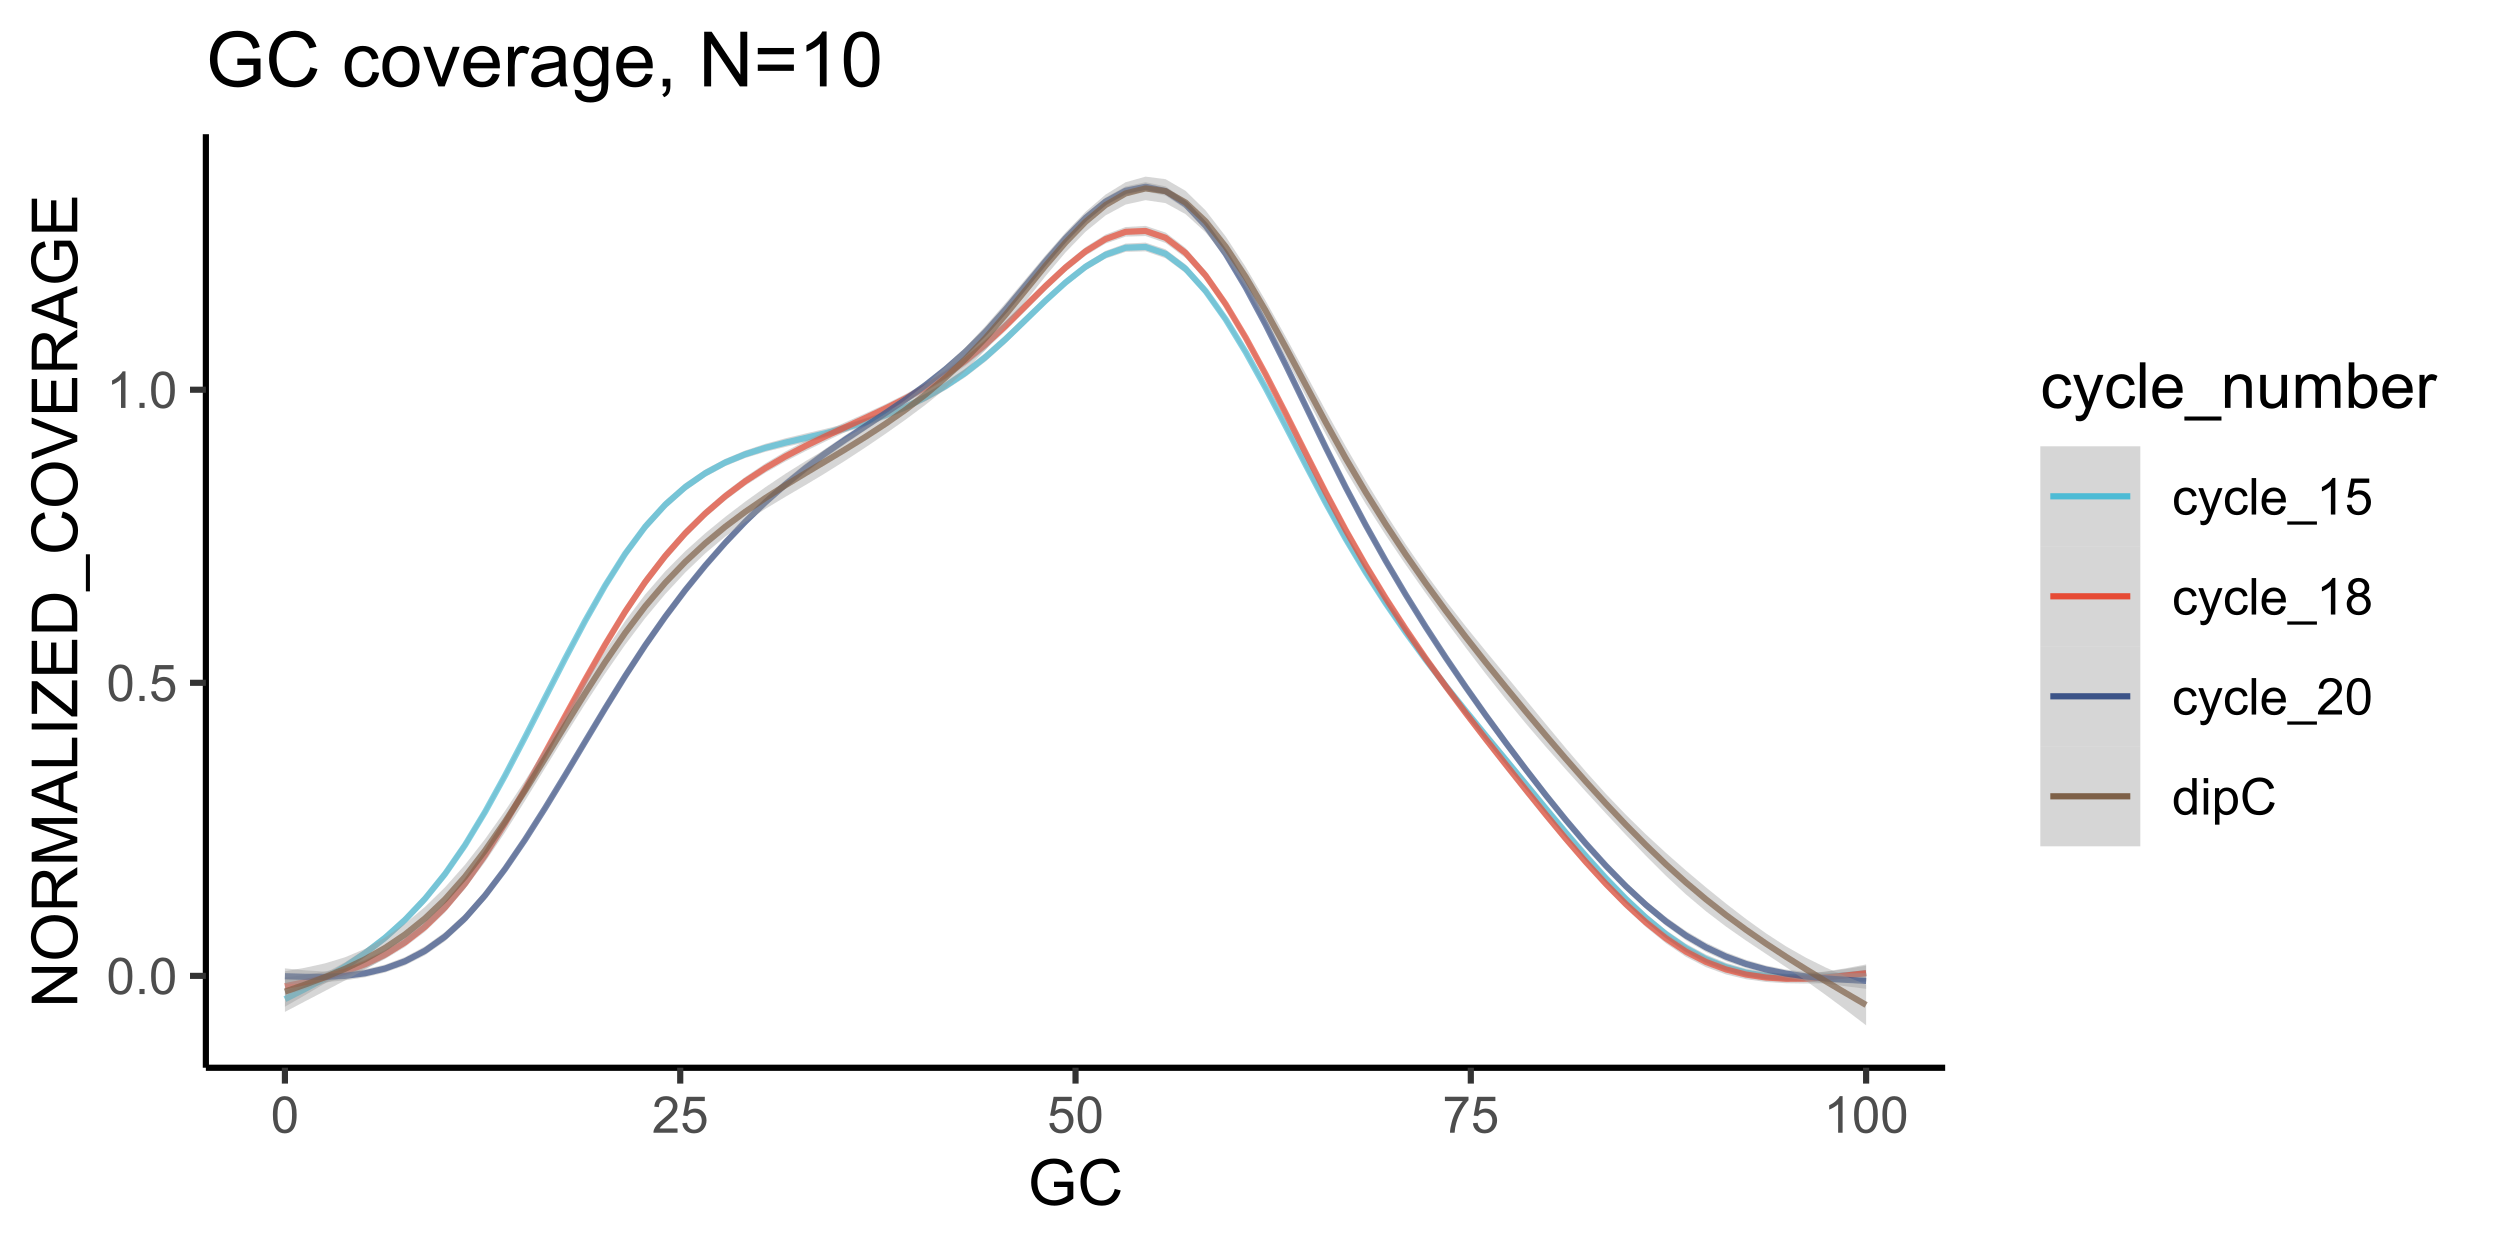 <?xml version="1.0" encoding="UTF-8"?>
<svg xmlns="http://www.w3.org/2000/svg" xmlns:xlink="http://www.w3.org/1999/xlink" width="432pt" height="216pt" viewBox="0 0 432 216" version="1.1">
<defs>
<g>
<symbol overflow="visible" id="glyph0-0">
<path style="stroke:none;" d="M 1.102 0 L 1.102 -5.5 L 5.5 -5.5 L 5.5 0 Z M 1.238 -0.137 L 5.363 -0.137 L 5.363 -5.363 L 1.238 -5.363 Z M 1.238 -0.137 "/>
</symbol>
<symbol overflow="visible" id="glyph0-1">
<path style="stroke:none;" d="M 0.367 -3.105 C 0.363 -3.848 0.438 -4.445 0.594 -4.902 C 0.742 -5.355 0.973 -5.707 1.277 -5.953 C 1.578 -6.199 1.957 -6.32 2.418 -6.324 C 2.754 -6.32 3.051 -6.254 3.309 -6.121 C 3.562 -5.984 3.773 -5.789 3.938 -5.531 C 4.102 -5.273 4.23 -4.961 4.328 -4.594 C 4.422 -4.227 4.469 -3.73 4.473 -3.105 C 4.469 -2.367 4.395 -1.77 4.242 -1.316 C 4.09 -0.859 3.863 -0.508 3.562 -0.262 C 3.258 -0.016 2.875 0.105 2.418 0.109 C 1.809 0.105 1.332 -0.109 0.988 -0.547 C 0.57 -1.066 0.363 -1.922 0.367 -3.105 Z M 1.16 -3.105 C 1.16 -2.07 1.281 -1.379 1.523 -1.039 C 1.766 -0.695 2.062 -0.527 2.418 -0.527 C 2.773 -0.527 3.074 -0.699 3.316 -1.043 C 3.559 -1.387 3.68 -2.074 3.68 -3.105 C 3.68 -4.145 3.559 -4.832 3.316 -5.172 C 3.074 -5.512 2.77 -5.684 2.41 -5.684 C 2.051 -5.684 1.77 -5.531 1.559 -5.234 C 1.293 -4.844 1.16 -4.137 1.16 -3.105 Z M 1.16 -3.105 "/>
</symbol>
<symbol overflow="visible" id="glyph0-2">
<path style="stroke:none;" d="M 0.801 0 L 0.801 -0.883 L 1.68 -0.883 L 1.68 0 Z M 0.801 0 "/>
</symbol>
<symbol overflow="visible" id="glyph0-3">
<path style="stroke:none;" d="M 0.367 -1.648 L 1.176 -1.719 C 1.234 -1.32 1.375 -1.023 1.594 -0.824 C 1.812 -0.625 2.078 -0.527 2.391 -0.527 C 2.762 -0.527 3.074 -0.668 3.336 -0.949 C 3.59 -1.23 3.719 -1.602 3.723 -2.066 C 3.719 -2.504 3.594 -2.852 3.348 -3.109 C 3.098 -3.363 2.773 -3.492 2.375 -3.492 C 2.125 -3.492 1.902 -3.434 1.703 -3.32 C 1.5 -3.207 1.344 -3.062 1.23 -2.883 L 0.504 -2.977 L 1.113 -6.215 L 4.246 -6.215 L 4.246 -5.473 L 1.73 -5.473 L 1.391 -3.781 C 1.766 -4.039 2.164 -4.172 2.582 -4.176 C 3.129 -4.172 3.594 -3.98 3.973 -3.605 C 4.352 -3.223 4.539 -2.734 4.543 -2.137 C 4.539 -1.562 4.375 -1.07 4.043 -0.656 C 3.637 -0.148 3.086 0.105 2.391 0.109 C 1.816 0.105 1.348 -0.051 0.984 -0.371 C 0.621 -0.691 0.414 -1.117 0.367 -1.648 Z M 0.367 -1.648 "/>
</symbol>
<symbol overflow="visible" id="glyph0-4">
<path style="stroke:none;" d="M 3.277 0 L 2.504 0 L 2.504 -4.93 C 2.316 -4.75 2.074 -4.574 1.773 -4.395 C 1.469 -4.215 1.195 -4.082 0.957 -3.996 L 0.957 -4.742 C 1.387 -4.941 1.766 -5.188 2.09 -5.48 C 2.414 -5.77 2.645 -6.051 2.781 -6.324 L 3.277 -6.324 Z M 3.277 0 "/>
</symbol>
<symbol overflow="visible" id="glyph0-5">
<path style="stroke:none;" d="M 4.43 -0.742 L 4.43 0 L 0.266 0 C 0.258 -0.188 0.289 -0.367 0.355 -0.539 C 0.461 -0.82 0.629 -1.098 0.863 -1.375 C 1.094 -1.648 1.434 -1.965 1.879 -2.328 C 2.562 -2.887 3.023 -3.332 3.266 -3.664 C 3.5 -3.988 3.621 -4.301 3.625 -4.594 C 3.621 -4.898 3.512 -5.156 3.297 -5.367 C 3.074 -5.578 2.789 -5.684 2.441 -5.684 C 2.066 -5.684 1.77 -5.57 1.547 -5.348 C 1.32 -5.125 1.207 -4.816 1.207 -4.422 L 0.414 -4.504 C 0.465 -5.094 0.668 -5.543 1.027 -5.855 C 1.379 -6.164 1.855 -6.32 2.457 -6.324 C 3.059 -6.32 3.539 -6.152 3.891 -5.82 C 4.242 -5.484 4.418 -5.07 4.422 -4.578 C 4.418 -4.32 4.367 -4.074 4.266 -3.832 C 4.164 -3.59 3.992 -3.332 3.754 -3.062 C 3.512 -2.793 3.113 -2.426 2.562 -1.957 C 2.094 -1.566 1.797 -1.301 1.664 -1.16 C 1.531 -1.02 1.422 -0.879 1.34 -0.742 Z M 4.43 -0.742 "/>
</symbol>
<symbol overflow="visible" id="glyph0-6">
<path style="stroke:none;" d="M 0.418 -5.473 L 0.418 -6.219 L 4.496 -6.219 L 4.496 -5.617 C 4.09 -5.188 3.691 -4.621 3.301 -3.914 C 2.902 -3.203 2.602 -2.473 2.391 -1.73 C 2.234 -1.199 2.133 -0.625 2.094 0 L 1.297 0 C 1.305 -0.492 1.402 -1.09 1.59 -1.793 C 1.773 -2.496 2.043 -3.172 2.391 -3.824 C 2.738 -4.477 3.109 -5.027 3.504 -5.473 Z M 0.418 -5.473 "/>
</symbol>
<symbol overflow="visible" id="glyph0-7">
<path style="stroke:none;" d="M 3.559 -1.672 L 4.32 -1.574 C 4.234 -1.047 4.023 -0.637 3.68 -0.34 C 3.336 -0.047 2.914 0.098 2.418 0.102 C 1.793 0.098 1.293 -0.102 0.914 -0.508 C 0.531 -0.914 0.34 -1.5 0.344 -2.266 C 0.34 -2.754 0.422 -3.184 0.586 -3.559 C 0.75 -3.926 0.996 -4.203 1.332 -4.391 C 1.664 -4.57 2.027 -4.664 2.422 -4.668 C 2.914 -4.664 3.32 -4.539 3.641 -4.289 C 3.953 -4.039 4.156 -3.684 4.246 -3.223 L 3.492 -3.105 C 3.422 -3.41 3.293 -3.641 3.113 -3.797 C 2.926 -3.953 2.707 -4.031 2.453 -4.031 C 2.062 -4.031 1.746 -3.891 1.504 -3.609 C 1.258 -3.328 1.137 -2.887 1.141 -2.285 C 1.137 -1.672 1.254 -1.227 1.492 -0.949 C 1.723 -0.668 2.027 -0.527 2.41 -0.531 C 2.711 -0.527 2.965 -0.621 3.172 -0.809 C 3.371 -0.996 3.5 -1.281 3.559 -1.672 Z M 3.559 -1.672 "/>
</symbol>
<symbol overflow="visible" id="glyph0-8">
<path style="stroke:none;" d="M 0.547 1.758 L 0.461 1.031 C 0.629 1.078 0.777 1.102 0.902 1.102 C 1.074 1.102 1.211 1.07 1.312 1.016 C 1.414 0.953 1.5 0.875 1.57 0.773 C 1.617 0.695 1.695 0.504 1.805 0.199 C 1.82 0.152 1.844 0.086 1.875 0.008 L 0.141 -4.562 L 0.977 -4.562 L 1.926 -1.922 C 2.047 -1.586 2.156 -1.23 2.258 -0.863 C 2.344 -1.215 2.449 -1.562 2.574 -1.902 L 3.551 -4.562 L 4.324 -4.562 L 2.586 0.078 C 2.398 0.574 2.254 0.922 2.152 1.113 C 2.012 1.367 1.855 1.551 1.68 1.672 C 1.5 1.789 1.289 1.852 1.043 1.852 C 0.895 1.852 0.727 1.82 0.547 1.758 Z M 0.547 1.758 "/>
</symbol>
<symbol overflow="visible" id="glyph0-9">
<path style="stroke:none;" d="M 0.562 0 L 0.562 -6.301 L 1.336 -6.301 L 1.336 0 Z M 0.562 0 "/>
</symbol>
<symbol overflow="visible" id="glyph0-10">
<path style="stroke:none;" d="M 3.703 -1.469 L 4.504 -1.371 C 4.375 -0.902 4.141 -0.539 3.801 -0.285 C 3.461 -0.027 3.027 0.098 2.496 0.102 C 1.828 0.098 1.297 -0.102 0.906 -0.512 C 0.512 -0.918 0.316 -1.496 0.32 -2.242 C 0.316 -3.008 0.516 -3.605 0.914 -4.031 C 1.309 -4.453 1.82 -4.664 2.453 -4.668 C 3.059 -4.664 3.555 -4.457 3.945 -4.043 C 4.328 -3.629 4.523 -3.043 4.527 -2.289 C 4.523 -2.242 4.523 -2.176 4.523 -2.086 L 1.121 -2.086 C 1.145 -1.582 1.289 -1.195 1.547 -0.93 C 1.801 -0.66 2.117 -0.527 2.5 -0.531 C 2.781 -0.527 3.023 -0.602 3.227 -0.754 C 3.426 -0.902 3.586 -1.141 3.703 -1.469 Z M 1.164 -2.719 L 3.711 -2.719 C 3.672 -3.102 3.578 -3.387 3.422 -3.582 C 3.172 -3.879 2.852 -4.031 2.461 -4.031 C 2.105 -4.031 1.805 -3.91 1.566 -3.672 C 1.32 -3.434 1.188 -3.117 1.164 -2.719 Z M 1.164 -2.719 "/>
</symbol>
<symbol overflow="visible" id="glyph0-11">
<path style="stroke:none;" d="M -0.133 1.75 L -0.133 1.191 L 4.992 1.191 L 4.992 1.75 Z M -0.133 1.75 "/>
</symbol>
<symbol overflow="visible" id="glyph0-12">
<path style="stroke:none;" d="M 1.555 -3.418 C 1.23 -3.531 0.992 -3.699 0.84 -3.918 C 0.684 -4.133 0.609 -4.395 0.609 -4.699 C 0.609 -5.156 0.773 -5.539 1.102 -5.855 C 1.43 -6.164 1.867 -6.32 2.418 -6.324 C 2.969 -6.32 3.41 -6.16 3.746 -5.844 C 4.078 -5.523 4.246 -5.137 4.25 -4.68 C 4.246 -4.387 4.172 -4.133 4.02 -3.918 C 3.863 -3.699 3.629 -3.531 3.32 -3.418 C 3.707 -3.285 4 -3.082 4.203 -2.805 C 4.402 -2.52 4.504 -2.184 4.508 -1.801 C 4.504 -1.258 4.312 -0.805 3.934 -0.441 C 3.551 -0.074 3.051 0.105 2.434 0.109 C 1.809 0.105 1.309 -0.074 0.926 -0.441 C 0.543 -0.809 0.352 -1.27 0.355 -1.82 C 0.352 -2.23 0.457 -2.574 0.668 -2.852 C 0.875 -3.125 1.168 -3.312 1.555 -3.418 Z M 1.402 -4.727 C 1.398 -4.426 1.496 -4.184 1.688 -3.996 C 1.879 -3.805 2.129 -3.707 2.438 -3.711 C 2.734 -3.707 2.977 -3.801 3.168 -3.992 C 3.355 -4.176 3.449 -4.406 3.453 -4.684 C 3.449 -4.965 3.352 -5.203 3.16 -5.398 C 2.961 -5.586 2.719 -5.684 2.43 -5.688 C 2.129 -5.684 1.883 -5.59 1.691 -5.402 C 1.496 -5.215 1.398 -4.988 1.402 -4.727 Z M 1.152 -1.816 C 1.148 -1.598 1.199 -1.383 1.309 -1.176 C 1.41 -0.969 1.566 -0.809 1.773 -0.695 C 1.98 -0.582 2.203 -0.527 2.441 -0.527 C 2.809 -0.527 3.113 -0.645 3.355 -0.883 C 3.594 -1.121 3.715 -1.426 3.719 -1.793 C 3.715 -2.164 3.59 -2.469 3.344 -2.715 C 3.094 -2.957 2.785 -3.082 2.414 -3.082 C 2.051 -3.082 1.75 -2.961 1.512 -2.719 C 1.27 -2.477 1.148 -2.176 1.152 -1.816 Z M 1.152 -1.816 "/>
</symbol>
<symbol overflow="visible" id="glyph0-13">
<path style="stroke:none;" d="M 3.539 0 L 3.539 -0.574 C 3.25 -0.125 2.824 0.098 2.266 0.102 C 1.898 0.098 1.562 0 1.262 -0.199 C 0.953 -0.398 0.719 -0.676 0.551 -1.039 C 0.383 -1.395 0.297 -1.809 0.301 -2.277 C 0.297 -2.73 0.375 -3.145 0.527 -3.516 C 0.68 -3.887 0.906 -4.172 1.211 -4.371 C 1.512 -4.566 1.852 -4.664 2.23 -4.668 C 2.5 -4.664 2.746 -4.605 2.965 -4.492 C 3.18 -4.375 3.352 -4.223 3.488 -4.039 L 3.488 -6.301 L 4.258 -6.301 L 4.258 0 Z M 1.094 -2.277 C 1.09 -1.691 1.215 -1.254 1.465 -0.965 C 1.711 -0.672 2 -0.527 2.336 -0.531 C 2.672 -0.527 2.961 -0.664 3.199 -0.945 C 3.434 -1.219 3.551 -1.641 3.555 -2.211 C 3.551 -2.832 3.43 -3.293 3.191 -3.586 C 2.949 -3.879 2.652 -4.023 2.305 -4.027 C 1.957 -4.023 1.672 -3.883 1.441 -3.605 C 1.207 -3.32 1.09 -2.879 1.094 -2.277 Z M 1.094 -2.277 "/>
</symbol>
<symbol overflow="visible" id="glyph0-14">
<path style="stroke:none;" d="M 0.586 -5.41 L 0.586 -6.301 L 1.359 -6.301 L 1.359 -5.41 Z M 0.586 0 L 0.586 -4.562 L 1.359 -4.562 L 1.359 0 Z M 0.586 0 "/>
</symbol>
<symbol overflow="visible" id="glyph0-15">
<path style="stroke:none;" d="M 0.578 1.75 L 0.578 -4.562 L 1.285 -4.562 L 1.285 -3.969 C 1.449 -4.199 1.637 -4.375 1.848 -4.492 C 2.051 -4.605 2.305 -4.664 2.609 -4.668 C 2.992 -4.664 3.336 -4.562 3.637 -4.367 C 3.934 -4.164 4.16 -3.883 4.312 -3.516 C 4.465 -3.148 4.539 -2.746 4.543 -2.316 C 4.539 -1.848 4.457 -1.43 4.289 -1.055 C 4.121 -0.68 3.875 -0.391 3.559 -0.195 C 3.238 0.004 2.902 0.098 2.551 0.102 C 2.289 0.098 2.059 0.047 1.855 -0.059 C 1.648 -0.168 1.48 -0.305 1.352 -0.473 L 1.352 1.75 Z M 1.281 -2.258 C 1.277 -1.664 1.395 -1.23 1.637 -0.953 C 1.871 -0.668 2.16 -0.527 2.5 -0.531 C 2.84 -0.527 3.133 -0.672 3.383 -0.969 C 3.625 -1.258 3.75 -1.711 3.75 -2.32 C 3.75 -2.898 3.629 -3.332 3.391 -3.625 C 3.152 -3.914 2.867 -4.059 2.535 -4.062 C 2.203 -4.059 1.91 -3.906 1.66 -3.598 C 1.402 -3.289 1.277 -2.84 1.281 -2.258 Z M 1.281 -2.258 "/>
</symbol>
<symbol overflow="visible" id="glyph0-16">
<path style="stroke:none;" d="M 5.172 -2.207 L 6.008 -2 C 5.828 -1.312 5.516 -0.789 5.062 -0.43 C 4.609 -0.07 4.055 0.105 3.398 0.109 C 2.719 0.105 2.164 -0.031 1.742 -0.305 C 1.312 -0.582 0.988 -0.98 0.77 -1.508 C 0.543 -2.027 0.434 -2.59 0.438 -3.195 C 0.434 -3.848 0.559 -4.422 0.812 -4.91 C 1.062 -5.398 1.418 -5.77 1.883 -6.023 C 2.344 -6.277 2.855 -6.402 3.41 -6.406 C 4.039 -6.402 4.566 -6.242 5 -5.926 C 5.426 -5.602 5.727 -5.152 5.898 -4.57 L 5.078 -4.379 C 4.93 -4.832 4.719 -5.168 4.441 -5.379 C 4.164 -5.59 3.812 -5.695 3.395 -5.695 C 2.906 -5.695 2.504 -5.578 2.18 -5.344 C 1.852 -5.109 1.621 -4.797 1.492 -4.41 C 1.359 -4.016 1.293 -3.613 1.297 -3.203 C 1.293 -2.664 1.371 -2.195 1.531 -1.797 C 1.684 -1.395 1.926 -1.098 2.258 -0.902 C 2.586 -0.703 2.945 -0.602 3.332 -0.605 C 3.797 -0.602 4.191 -0.738 4.516 -1.008 C 4.836 -1.277 5.055 -1.676 5.172 -2.207 Z M 5.172 -2.207 "/>
</symbol>
<symbol overflow="visible" id="glyph1-0">
<path style="stroke:none;" d="M 1.375 0 L 1.375 -6.875 L 6.875 -6.875 L 6.875 0 Z M 1.547 -0.172 L 6.703 -0.172 L 6.703 -6.703 L 1.547 -6.703 Z M 1.547 -0.172 "/>
</symbol>
<symbol overflow="visible" id="glyph1-1">
<path style="stroke:none;" d="M 4.531 -3.09 L 4.531 -4.012 L 7.867 -4.016 L 7.867 -1.094 C 7.355 -0.684 6.828 -0.379 6.285 -0.176 C 5.738 0.027 5.18 0.129 4.609 0.133 C 3.832 0.129 3.129 -0.035 2.5 -0.363 C 1.863 -0.691 1.387 -1.168 1.066 -1.797 C 0.746 -2.422 0.586 -3.121 0.586 -3.898 C 0.586 -4.66 0.746 -5.375 1.066 -6.043 C 1.387 -6.707 1.848 -7.203 2.449 -7.523 C 3.051 -7.844 3.742 -8.004 4.527 -8.008 C 5.094 -8.004 5.609 -7.91 6.07 -7.73 C 6.531 -7.543 6.891 -7.289 7.152 -6.961 C 7.414 -6.633 7.613 -6.203 7.75 -5.672 L 6.812 -5.414 C 6.691 -5.812 6.543 -6.125 6.367 -6.359 C 6.191 -6.586 5.941 -6.77 5.617 -6.91 C 5.289 -7.043 4.926 -7.113 4.531 -7.117 C 4.055 -7.113 3.645 -7.039 3.297 -6.898 C 2.949 -6.75 2.668 -6.559 2.457 -6.324 C 2.238 -6.086 2.074 -5.828 1.961 -5.547 C 1.758 -5.059 1.656 -4.531 1.66 -3.965 C 1.656 -3.258 1.777 -2.668 2.02 -2.199 C 2.258 -1.723 2.609 -1.375 3.074 -1.148 C 3.535 -0.918 4.027 -0.801 4.551 -0.805 C 5 -0.801 5.441 -0.891 5.871 -1.066 C 6.301 -1.238 6.625 -1.422 6.848 -1.621 L 6.848 -3.09 Z M 4.531 -3.09 "/>
</symbol>
<symbol overflow="visible" id="glyph1-2">
<path style="stroke:none;" d="M 6.469 -2.762 L 7.508 -2.496 C 7.285 -1.641 6.895 -0.988 6.328 -0.539 C 5.758 -0.094 5.062 0.129 4.25 0.133 C 3.398 0.129 2.707 -0.039 2.176 -0.383 C 1.641 -0.727 1.238 -1.227 0.961 -1.883 C 0.684 -2.535 0.543 -3.242 0.547 -3.996 C 0.543 -4.816 0.699 -5.531 1.016 -6.141 C 1.328 -6.75 1.777 -7.211 2.355 -7.531 C 2.934 -7.844 3.57 -8.004 4.266 -8.008 C 5.051 -8.004 5.711 -7.805 6.25 -7.406 C 6.785 -7.004 7.16 -6.438 7.375 -5.715 L 6.348 -5.473 C 6.16 -6.043 5.895 -6.457 5.551 -6.723 C 5.199 -6.98 4.766 -7.113 4.242 -7.117 C 3.637 -7.113 3.129 -6.969 2.727 -6.68 C 2.316 -6.391 2.031 -6 1.867 -5.512 C 1.699 -5.023 1.617 -4.52 1.621 -4 C 1.617 -3.328 1.715 -2.742 1.914 -2.246 C 2.105 -1.746 2.41 -1.375 2.824 -1.129 C 3.234 -0.879 3.68 -0.754 4.164 -0.758 C 4.746 -0.754 5.238 -0.922 5.645 -1.262 C 6.043 -1.594 6.32 -2.094 6.469 -2.762 Z M 6.469 -2.762 "/>
</symbol>
<symbol overflow="visible" id="glyph1-3">
<path style="stroke:none;" d="M 4.445 -2.09 L 5.398 -1.965 C 5.289 -1.309 5.023 -0.797 4.598 -0.426 C 4.168 -0.055 3.645 0.129 3.023 0.129 C 2.242 0.129 1.613 -0.125 1.141 -0.637 C 0.664 -1.145 0.426 -1.875 0.43 -2.832 C 0.426 -3.441 0.527 -3.98 0.734 -4.445 C 0.938 -4.906 1.25 -5.254 1.668 -5.484 C 2.082 -5.715 2.535 -5.828 3.031 -5.832 C 3.645 -5.828 4.152 -5.672 4.547 -5.363 C 4.941 -5.047 5.191 -4.602 5.305 -4.027 L 4.367 -3.883 C 4.273 -4.262 4.117 -4.551 3.891 -4.746 C 3.664 -4.941 3.387 -5.039 3.066 -5.039 C 2.574 -5.039 2.18 -4.863 1.879 -4.516 C 1.57 -4.164 1.418 -3.613 1.422 -2.859 C 1.418 -2.09 1.566 -1.531 1.863 -1.184 C 2.156 -0.836 2.539 -0.66 3.012 -0.664 C 3.391 -0.66 3.707 -0.777 3.961 -1.012 C 4.215 -1.242 4.375 -1.602 4.445 -2.09 Z M 4.445 -2.09 "/>
</symbol>
<symbol overflow="visible" id="glyph1-4">
<path style="stroke:none;" d="M 0.684 2.195 L 0.574 1.289 C 0.785 1.344 0.969 1.371 1.129 1.375 C 1.34 1.371 1.512 1.336 1.641 1.266 C 1.77 1.195 1.875 1.094 1.961 0.969 C 2.02 0.867 2.117 0.629 2.258 0.246 C 2.27 0.191 2.301 0.113 2.344 0.012 L 0.176 -5.703 L 1.219 -5.703 L 2.406 -2.402 C 2.559 -1.98 2.695 -1.539 2.82 -1.078 C 2.926 -1.523 3.059 -1.957 3.219 -2.379 L 4.438 -5.703 L 5.402 -5.703 L 3.234 0.098 C 3 0.719 2.816 1.148 2.691 1.391 C 2.516 1.703 2.32 1.938 2.098 2.09 C 1.875 2.238 1.609 2.312 1.305 2.316 C 1.117 2.312 0.91 2.273 0.684 2.195 Z M 0.684 2.195 "/>
</symbol>
<symbol overflow="visible" id="glyph1-5">
<path style="stroke:none;" d="M 0.703 0 L 0.703 -7.875 L 1.672 -7.875 L 1.672 0 Z M 0.703 0 "/>
</symbol>
<symbol overflow="visible" id="glyph1-6">
<path style="stroke:none;" d="M 4.629 -1.836 L 5.629 -1.715 C 5.469 -1.125 5.176 -0.672 4.75 -0.352 C 4.324 -0.031 3.781 0.129 3.121 0.129 C 2.281 0.129 1.617 -0.125 1.133 -0.641 C 0.641 -1.152 0.398 -1.875 0.402 -2.805 C 0.398 -3.762 0.645 -4.504 1.145 -5.035 C 1.637 -5.562 2.277 -5.828 3.066 -5.832 C 3.824 -5.828 4.449 -5.57 4.934 -5.051 C 5.418 -4.531 5.66 -3.801 5.66 -2.863 C 5.66 -2.805 5.656 -2.719 5.656 -2.605 L 1.402 -2.605 C 1.434 -1.977 1.613 -1.496 1.934 -1.164 C 2.25 -0.828 2.645 -0.66 3.125 -0.664 C 3.477 -0.66 3.781 -0.754 4.031 -0.945 C 4.281 -1.129 4.48 -1.426 4.629 -1.836 Z M 1.457 -3.398 L 4.641 -3.398 C 4.598 -3.879 4.473 -4.238 4.273 -4.48 C 3.961 -4.852 3.562 -5.039 3.078 -5.039 C 2.629 -5.039 2.258 -4.891 1.957 -4.594 C 1.652 -4.297 1.484 -3.898 1.457 -3.398 Z M 1.457 -3.398 "/>
</symbol>
<symbol overflow="visible" id="glyph1-7">
<path style="stroke:none;" d="M -0.168 2.188 L -0.168 1.488 L 6.242 1.488 L 6.242 2.188 Z M -0.168 2.188 "/>
</symbol>
<symbol overflow="visible" id="glyph1-8">
<path style="stroke:none;" d="M 0.727 0 L 0.727 -5.703 L 1.594 -5.703 L 1.594 -4.895 C 2.012 -5.516 2.617 -5.828 3.41 -5.832 C 3.754 -5.828 4.066 -5.766 4.355 -5.645 C 4.641 -5.52 4.859 -5.359 5.004 -5.16 C 5.145 -4.957 5.242 -4.719 5.305 -4.445 C 5.336 -4.266 5.355 -3.953 5.359 -3.508 L 5.359 0 L 4.395 0 L 4.395 -3.469 C 4.395 -3.863 4.355 -4.156 4.281 -4.352 C 4.203 -4.543 4.07 -4.699 3.879 -4.82 C 3.688 -4.934 3.461 -4.992 3.207 -4.996 C 2.793 -4.992 2.438 -4.859 2.141 -4.602 C 1.836 -4.336 1.688 -3.844 1.691 -3.117 L 1.691 0 Z M 0.727 0 "/>
</symbol>
<symbol overflow="visible" id="glyph1-9">
<path style="stroke:none;" d="M 4.465 0 L 4.465 -0.836 C 4.02 -0.191 3.414 0.129 2.652 0.129 C 2.312 0.129 2 0.066 1.711 -0.062 C 1.418 -0.191 1.199 -0.355 1.059 -0.551 C 0.914 -0.746 0.816 -0.984 0.762 -1.266 C 0.723 -1.453 0.703 -1.754 0.703 -2.172 L 0.703 -5.703 L 1.672 -5.703 L 1.672 -2.539 C 1.668 -2.031 1.688 -1.691 1.73 -1.52 C 1.785 -1.262 1.914 -1.062 2.113 -0.922 C 2.309 -0.773 2.555 -0.703 2.848 -0.703 C 3.137 -0.703 3.406 -0.777 3.66 -0.926 C 3.914 -1.074 4.094 -1.273 4.199 -1.531 C 4.305 -1.785 4.359 -2.16 4.359 -2.648 L 4.359 -5.703 L 5.328 -5.703 L 5.328 0 Z M 4.465 0 "/>
</symbol>
<symbol overflow="visible" id="glyph1-10">
<path style="stroke:none;" d="M 0.727 0 L 0.727 -5.703 L 1.59 -5.703 L 1.59 -4.902 C 1.766 -5.18 2.004 -5.406 2.305 -5.578 C 2.598 -5.746 2.938 -5.828 3.32 -5.832 C 3.738 -5.828 4.086 -5.742 4.359 -5.566 C 4.629 -5.391 4.816 -5.145 4.93 -4.836 C 5.379 -5.496 5.969 -5.828 6.691 -5.832 C 7.254 -5.828 7.688 -5.672 7.996 -5.363 C 8.297 -5.047 8.449 -4.566 8.453 -3.914 L 8.453 0 L 7.492 0 L 7.492 -3.594 C 7.488 -3.977 7.457 -4.254 7.398 -4.426 C 7.332 -4.594 7.219 -4.734 7.059 -4.84 C 6.891 -4.941 6.695 -4.992 6.477 -4.996 C 6.07 -4.992 5.738 -4.859 5.477 -4.594 C 5.211 -4.328 5.078 -3.898 5.082 -3.312 L 5.082 0 L 4.113 0 L 4.113 -3.707 C 4.113 -4.133 4.031 -4.453 3.875 -4.672 C 3.715 -4.883 3.461 -4.992 3.105 -4.996 C 2.832 -4.992 2.578 -4.922 2.348 -4.781 C 2.117 -4.637 1.949 -4.426 1.848 -4.152 C 1.738 -3.875 1.688 -3.477 1.691 -2.961 L 1.691 0 Z M 0.727 0 "/>
</symbol>
<symbol overflow="visible" id="glyph1-11">
<path style="stroke:none;" d="M 1.617 0 L 0.719 0 L 0.719 -7.875 L 1.688 -7.875 L 1.688 -5.066 C 2.094 -5.574 2.613 -5.828 3.25 -5.832 C 3.598 -5.828 3.93 -5.758 4.246 -5.621 C 4.555 -5.477 4.812 -5.277 5.02 -5.023 C 5.219 -4.766 5.379 -4.457 5.496 -4.098 C 5.609 -3.73 5.664 -3.344 5.668 -2.938 C 5.664 -1.957 5.422 -1.203 4.941 -0.672 C 4.453 -0.137 3.875 0.129 3.203 0.129 C 2.527 0.129 2 -0.152 1.617 -0.715 Z M 1.605 -2.895 C 1.605 -2.207 1.699 -1.711 1.887 -1.414 C 2.191 -0.91 2.602 -0.66 3.121 -0.664 C 3.539 -0.66 3.902 -0.844 4.215 -1.215 C 4.52 -1.578 4.676 -2.129 4.68 -2.859 C 4.676 -3.602 4.527 -4.148 4.234 -4.508 C 3.938 -4.859 3.582 -5.039 3.164 -5.039 C 2.742 -5.039 2.375 -4.855 2.066 -4.488 C 1.758 -4.121 1.605 -3.59 1.605 -2.895 Z M 1.605 -2.895 "/>
</symbol>
<symbol overflow="visible" id="glyph1-12">
<path style="stroke:none;" d="M 0.715 0 L 0.715 -5.703 L 1.586 -5.703 L 1.586 -4.84 C 1.805 -5.242 2.008 -5.508 2.199 -5.637 C 2.383 -5.766 2.59 -5.828 2.82 -5.832 C 3.141 -5.828 3.473 -5.727 3.812 -5.523 L 3.48 -4.625 C 3.242 -4.762 3.004 -4.832 2.773 -4.836 C 2.555 -4.832 2.363 -4.77 2.199 -4.645 C 2.027 -4.516 1.91 -4.34 1.844 -4.113 C 1.73 -3.77 1.676 -3.391 1.68 -2.984 L 1.68 0 Z M 0.715 0 "/>
</symbol>
<symbol overflow="visible" id="glyph2-0">
<path style="stroke:none;" d="M 0 -1.375 L -6.875 -1.375 L -6.875 -6.875 L 0 -6.875 Z M -0.172 -1.547 L -0.172 -6.703 L -6.703 -6.703 L -6.703 -1.547 Z M -0.172 -1.547 "/>
</symbol>
<symbol overflow="visible" id="glyph2-1">
<path style="stroke:none;" d="M 0 -0.836 L -7.875 -0.84 L -7.875 -1.906 L -1.691 -6.043 L -7.875 -6.043 L -7.875 -7.043 L 0 -7.043 L 0 -5.973 L -6.188 -1.836 L 0 -1.836 Z M 0 -0.836 "/>
</symbol>
<symbol overflow="visible" id="glyph2-2">
<path style="stroke:none;" d="M -3.836 -0.531 C -5.141 -0.527 -6.164 -0.879 -6.906 -1.582 C -7.645 -2.285 -8.016 -3.191 -8.016 -4.301 C -8.016 -5.027 -7.84 -5.684 -7.492 -6.27 C -7.145 -6.852 -6.66 -7.293 -6.039 -7.602 C -5.418 -7.906 -4.715 -8.062 -3.926 -8.062 C -3.125 -8.062 -2.41 -7.898 -1.781 -7.578 C -1.148 -7.25 -0.672 -6.793 -0.352 -6.207 C -0.031 -5.613 0.129 -4.977 0.133 -4.297 C 0.129 -3.551 -0.047 -2.891 -0.402 -2.309 C -0.758 -1.723 -1.246 -1.277 -1.867 -0.98 C -2.484 -0.676 -3.141 -0.527 -3.836 -0.531 Z M -3.82 -1.605 C -2.867 -1.605 -2.117 -1.859 -1.574 -2.371 C -1.027 -2.879 -0.754 -3.52 -0.758 -4.293 C -0.754 -5.074 -1.031 -5.719 -1.582 -6.227 C -2.133 -6.73 -2.914 -6.984 -3.93 -6.988 C -4.57 -6.984 -5.129 -6.875 -5.609 -6.66 C -6.086 -6.441 -6.457 -6.125 -6.723 -5.711 C -6.98 -5.293 -7.113 -4.824 -7.117 -4.309 C -7.113 -3.566 -6.859 -2.934 -6.355 -2.402 C -5.848 -1.871 -5.004 -1.605 -3.82 -1.605 Z M -3.82 -1.605 "/>
</symbol>
<symbol overflow="visible" id="glyph2-3">
<path style="stroke:none;" d="M 0 -0.863 L -7.875 -0.863 L -7.875 -4.355 C -7.875 -5.055 -7.801 -5.59 -7.66 -5.957 C -7.516 -6.32 -7.266 -6.613 -6.91 -6.832 C -6.551 -7.051 -6.156 -7.16 -5.727 -7.16 C -5.164 -7.16 -4.695 -6.977 -4.312 -6.617 C -3.93 -6.25 -3.684 -5.691 -3.582 -4.941 C -3.445 -5.215 -3.316 -5.426 -3.191 -5.57 C -2.906 -5.871 -2.559 -6.16 -2.145 -6.434 L 0 -7.805 L 0 -6.492 L -1.637 -5.453 C -2.105 -5.145 -2.469 -4.895 -2.723 -4.699 C -2.969 -4.504 -3.145 -4.328 -3.246 -4.172 C -3.348 -4.016 -3.418 -3.855 -3.457 -3.695 C -3.48 -3.574 -3.492 -3.383 -3.496 -3.117 L -3.496 -1.906 L 0 -1.906 Z M -4.398 -1.906 L -4.398 -4.148 C -4.395 -4.621 -4.445 -4.992 -4.547 -5.262 C -4.645 -5.531 -4.801 -5.734 -5.02 -5.875 C -5.234 -6.012 -5.469 -6.082 -5.727 -6.086 C -6.094 -6.082 -6.402 -5.945 -6.645 -5.68 C -6.883 -5.406 -7 -4.98 -7.004 -4.398 L -7.004 -1.906 Z M -4.398 -1.906 "/>
</symbol>
<symbol overflow="visible" id="glyph2-4">
<path style="stroke:none;" d="M 0 -0.816 L -7.875 -0.816 L -7.875 -2.387 L -2.297 -4.25 C -1.777 -4.418 -1.387 -4.543 -1.133 -4.625 C -1.414 -4.711 -1.836 -4.852 -2.395 -5.043 L -7.875 -6.93 L -7.875 -8.332 L 0 -8.332 L 0 -7.328 L -6.59 -7.328 L 0 -5.039 L 0 -4.098 L -6.703 -1.82 L 0 -1.82 Z M 0 -0.816 "/>
</symbol>
<symbol overflow="visible" id="glyph2-5">
<path style="stroke:none;" d="M 0 0.016 L -7.875 -3.008 L -7.875 -4.129 L 0 -7.352 L 0 -6.164 L -2.383 -5.246 L -2.383 -1.957 L 0 -1.09 Z M -3.234 -2.258 L -3.234 -4.926 L -5.414 -4.102 C -6.074 -3.852 -6.617 -3.664 -7.047 -3.547 C -6.539 -3.441 -6.039 -3.301 -5.543 -3.121 Z M -3.234 -2.258 "/>
</symbol>
<symbol overflow="visible" id="glyph2-6">
<path style="stroke:none;" d="M 0 -0.805 L -7.875 -0.805 L -7.875 -1.848 L -0.93 -1.848 L -0.93 -5.727 L 0 -5.727 Z M 0 -0.805 "/>
</symbol>
<symbol overflow="visible" id="glyph2-7">
<path style="stroke:none;" d="M 0 -1.027 L -7.875 -1.027 L -7.875 -2.066 L 0 -2.066 Z M 0 -1.027 "/>
</symbol>
<symbol overflow="visible" id="glyph2-8">
<path style="stroke:none;" d="M 0 -0.219 L -0.969 -0.219 L -6.012 -4.254 C -6.367 -4.539 -6.676 -4.809 -6.945 -5.07 L -6.945 -0.676 L -7.875 -0.676 L -7.875 -6.316 L -6.945 -6.316 L -1.48 -1.895 L -0.93 -1.418 L -0.93 -6.445 L 0 -6.445 Z M 0 -0.219 "/>
</symbol>
<symbol overflow="visible" id="glyph2-9">
<path style="stroke:none;" d="M 0 -0.871 L -7.875 -0.871 L -7.875 -6.562 L -6.945 -6.562 L -6.945 -1.914 L -4.531 -1.914 L -4.531 -6.27 L -3.609 -6.27 L -3.609 -1.914 L -0.93 -1.914 L -0.93 -6.746 L 0 -6.746 Z M 0 -0.871 "/>
</symbol>
<symbol overflow="visible" id="glyph2-10">
<path style="stroke:none;" d="M 0 -0.848 L -7.875 -0.848 L -7.875 -3.562 C -7.875 -4.172 -7.836 -4.637 -7.762 -4.965 C -7.656 -5.41 -7.469 -5.797 -7.195 -6.117 C -6.844 -6.531 -6.395 -6.84 -5.852 -7.051 C -5.301 -7.254 -4.676 -7.359 -3.98 -7.359 C -3.379 -7.359 -2.848 -7.289 -2.387 -7.148 C -1.922 -7.008 -1.543 -6.828 -1.242 -6.609 C -0.938 -6.391 -0.699 -6.152 -0.527 -5.895 C -0.355 -5.633 -0.223 -5.316 -0.133 -4.953 C -0.043 -4.586 0 -4.168 0 -3.691 Z M -0.93 -1.891 L -0.93 -3.57 C -0.926 -4.086 -0.973 -4.496 -1.074 -4.793 C -1.168 -5.09 -1.305 -5.324 -1.48 -5.5 C -1.727 -5.746 -2.059 -5.938 -2.477 -6.078 C -2.895 -6.211 -3.402 -6.281 -3.996 -6.285 C -4.816 -6.281 -5.449 -6.145 -5.895 -5.879 C -6.336 -5.605 -6.633 -5.277 -6.785 -4.895 C -6.891 -4.609 -6.941 -4.16 -6.945 -3.547 L -6.945 -1.891 Z M -0.93 -1.891 "/>
</symbol>
<symbol overflow="visible" id="glyph2-11">
<path style="stroke:none;" d="M 2.188 0.168 L 1.488 0.168 L 1.488 -6.242 L 2.188 -6.242 Z M 2.188 0.168 "/>
</symbol>
<symbol overflow="visible" id="glyph2-12">
<path style="stroke:none;" d="M -2.762 -6.469 L -2.496 -7.508 C -1.641 -7.285 -0.988 -6.895 -0.539 -6.328 C -0.094 -5.758 0.129 -5.062 0.133 -4.25 C 0.129 -3.398 -0.039 -2.707 -0.383 -2.176 C -0.727 -1.641 -1.227 -1.238 -1.883 -0.961 C -2.535 -0.684 -3.242 -0.543 -3.996 -0.547 C -4.816 -0.543 -5.531 -0.699 -6.141 -1.016 C -6.75 -1.328 -7.211 -1.777 -7.531 -2.355 C -7.844 -2.934 -8.004 -3.57 -8.008 -4.266 C -8.004 -5.051 -7.805 -5.711 -7.406 -6.25 C -7.004 -6.785 -6.438 -7.16 -5.715 -7.375 L -5.473 -6.348 C -6.043 -6.16 -6.457 -5.895 -6.723 -5.551 C -6.98 -5.199 -7.113 -4.766 -7.117 -4.242 C -7.113 -3.637 -6.969 -3.129 -6.68 -2.727 C -6.391 -2.316 -6 -2.031 -5.512 -1.867 C -5.023 -1.699 -4.52 -1.617 -4 -1.621 C -3.328 -1.617 -2.742 -1.715 -2.246 -1.914 C -1.746 -2.105 -1.375 -2.41 -1.129 -2.824 C -0.879 -3.234 -0.754 -3.68 -0.758 -4.164 C -0.754 -4.746 -0.922 -5.238 -1.262 -5.645 C -1.594 -6.043 -2.094 -6.32 -2.762 -6.469 Z M -2.762 -6.469 "/>
</symbol>
<symbol overflow="visible" id="glyph2-13">
<path style="stroke:none;" d="M 0 -3.098 L -7.875 -0.047 L -7.875 -1.176 L -2.152 -3.223 C -1.691 -3.387 -1.262 -3.523 -0.863 -3.637 C -1.289 -3.758 -1.719 -3.898 -2.152 -4.062 L -7.875 -6.188 L -7.875 -7.25 L 0 -4.168 Z M 0 -3.098 "/>
</symbol>
<symbol overflow="visible" id="glyph2-14">
<path style="stroke:none;" d="M -3.09 -4.531 L -4.012 -4.531 L -4.016 -7.867 L -1.094 -7.867 C -0.684 -7.355 -0.379 -6.828 -0.176 -6.285 C 0.027 -5.738 0.129 -5.18 0.133 -4.609 C 0.129 -3.832 -0.035 -3.129 -0.363 -2.5 C -0.691 -1.863 -1.168 -1.387 -1.797 -1.066 C -2.422 -0.746 -3.121 -0.586 -3.898 -0.586 C -4.66 -0.586 -5.375 -0.746 -6.043 -1.066 C -6.707 -1.387 -7.203 -1.848 -7.523 -2.449 C -7.844 -3.051 -8.004 -3.742 -8.008 -4.527 C -8.004 -5.094 -7.91 -5.609 -7.73 -6.07 C -7.543 -6.531 -7.285 -6.891 -6.957 -7.152 C -6.625 -7.414 -6.199 -7.613 -5.672 -7.75 L -5.414 -6.812 C -5.812 -6.691 -6.125 -6.543 -6.359 -6.367 C -6.586 -6.191 -6.77 -5.941 -6.91 -5.617 C -7.043 -5.289 -7.113 -4.926 -7.117 -4.531 C -7.113 -4.055 -7.039 -3.645 -6.898 -3.297 C -6.75 -2.949 -6.559 -2.668 -6.324 -2.457 C -6.086 -2.238 -5.828 -2.074 -5.547 -1.961 C -5.059 -1.758 -4.531 -1.656 -3.965 -1.66 C -3.258 -1.656 -2.668 -1.777 -2.199 -2.02 C -1.723 -2.258 -1.375 -2.609 -1.148 -3.074 C -0.918 -3.535 -0.801 -4.027 -0.805 -4.551 C -0.801 -5 -0.891 -5.441 -1.066 -5.871 C -1.238 -6.301 -1.422 -6.625 -1.621 -6.848 L -3.09 -6.848 Z M -3.09 -4.531 "/>
</symbol>
<symbol overflow="visible" id="glyph3-0">
<path style="stroke:none;" d="M 1.648 0 L 1.648 -8.25 L 8.25 -8.25 L 8.25 0 Z M 1.855 -0.207 L 8.043 -0.207 L 8.043 -8.043 L 1.855 -8.043 Z M 1.855 -0.207 "/>
</symbol>
<symbol overflow="visible" id="glyph3-1">
<path style="stroke:none;" d="M 5.441 -3.707 L 5.441 -4.816 L 9.441 -4.82 L 9.441 -1.316 C 8.824 -0.82 8.191 -0.449 7.539 -0.207 C 6.887 0.039 6.219 0.156 5.531 0.16 C 4.602 0.156 3.758 -0.039 3 -0.434 C 2.242 -0.832 1.668 -1.406 1.281 -2.16 C 0.895 -2.91 0.703 -3.75 0.703 -4.68 C 0.703 -5.598 0.895 -6.457 1.277 -7.254 C 1.66 -8.051 2.211 -8.641 2.938 -9.027 C 3.656 -9.414 4.488 -9.609 5.434 -9.609 C 6.113 -9.609 6.73 -9.496 7.285 -9.277 C 7.832 -9.051 8.266 -8.742 8.582 -8.352 C 8.895 -7.953 9.133 -7.438 9.301 -6.805 L 8.172 -6.496 C 8.027 -6.977 7.852 -7.355 7.645 -7.629 C 7.43 -7.902 7.129 -8.121 6.742 -8.289 C 6.348 -8.453 5.914 -8.535 5.441 -8.539 C 4.867 -8.535 4.371 -8.449 3.957 -8.277 C 3.535 -8.102 3.199 -7.875 2.949 -7.594 C 2.691 -7.309 2.492 -6.996 2.352 -6.656 C 2.109 -6.07 1.992 -5.438 1.992 -4.758 C 1.992 -3.914 2.137 -3.207 2.426 -2.641 C 2.715 -2.074 3.137 -1.652 3.691 -1.379 C 4.246 -1.102 4.836 -0.965 5.461 -0.969 C 6 -0.965 6.527 -1.07 7.043 -1.281 C 7.559 -1.488 7.949 -1.711 8.219 -1.945 L 8.219 -3.707 Z M 5.441 -3.707 "/>
</symbol>
<symbol overflow="visible" id="glyph3-2">
<path style="stroke:none;" d="M 7.762 -3.312 L 9.012 -2.996 C 8.746 -1.965 8.273 -1.184 7.594 -0.648 C 6.914 -0.109 6.082 0.156 5.098 0.16 C 4.078 0.156 3.25 -0.047 2.613 -0.461 C 1.973 -0.871 1.484 -1.473 1.156 -2.262 C 0.82 -3.047 0.656 -3.891 0.656 -4.797 C 0.656 -5.777 0.844 -6.633 1.219 -7.367 C 1.594 -8.098 2.129 -8.656 2.824 -9.039 C 3.52 -9.418 4.281 -9.609 5.117 -9.609 C 6.059 -9.609 6.855 -9.367 7.5 -8.887 C 8.145 -8.406 8.594 -7.73 8.848 -6.859 L 7.617 -6.566 C 7.398 -7.25 7.078 -7.75 6.664 -8.066 C 6.242 -8.379 5.719 -8.535 5.094 -8.539 C 4.363 -8.535 3.758 -8.363 3.27 -8.016 C 2.781 -7.668 2.438 -7.199 2.242 -6.613 C 2.043 -6.023 1.945 -5.418 1.945 -4.801 C 1.945 -3.996 2.062 -3.297 2.297 -2.695 C 2.531 -2.094 2.895 -1.645 3.391 -1.352 C 3.883 -1.055 4.418 -0.906 4.996 -0.91 C 5.695 -0.906 6.289 -1.109 6.773 -1.516 C 7.258 -1.918 7.586 -2.516 7.762 -3.312 Z M 7.762 -3.312 "/>
</symbol>
<symbol overflow="visible" id="glyph3-3">
<path style="stroke:none;" d=""/>
</symbol>
<symbol overflow="visible" id="glyph3-4">
<path style="stroke:none;" d="M 5.336 -2.508 L 6.477 -2.359 C 6.348 -1.57 6.031 -0.953 5.52 -0.512 C 5.004 -0.066 4.371 0.152 3.629 0.156 C 2.688 0.152 1.934 -0.152 1.367 -0.762 C 0.797 -1.375 0.516 -2.254 0.516 -3.398 C 0.516 -4.133 0.637 -4.777 0.883 -5.336 C 1.125 -5.887 1.496 -6.301 2 -6.582 C 2.5 -6.855 3.047 -6.996 3.637 -7 C 4.375 -6.996 4.98 -6.809 5.457 -6.434 C 5.926 -6.059 6.23 -5.523 6.367 -4.836 L 5.238 -4.66 C 5.129 -5.117 4.938 -5.465 4.668 -5.699 C 4.395 -5.93 4.066 -6.047 3.68 -6.047 C 3.094 -6.047 2.617 -5.836 2.254 -5.418 C 1.887 -4.996 1.703 -4.332 1.707 -3.43 C 1.703 -2.508 1.879 -1.84 2.234 -1.426 C 2.586 -1.004 3.047 -0.797 3.617 -0.801 C 4.07 -0.797 4.453 -0.938 4.758 -1.219 C 5.062 -1.496 5.254 -1.926 5.336 -2.508 Z M 5.336 -2.508 "/>
</symbol>
<symbol overflow="visible" id="glyph3-5">
<path style="stroke:none;" d="M 0.438 -3.422 C 0.434 -4.688 0.785 -5.625 1.496 -6.238 C 2.082 -6.742 2.801 -6.996 3.648 -7 C 4.586 -6.996 5.355 -6.688 5.953 -6.074 C 6.551 -5.453 6.848 -4.602 6.852 -3.52 C 6.848 -2.637 6.715 -1.945 6.453 -1.441 C 6.188 -0.934 5.805 -0.539 5.301 -0.262 C 4.793 0.016 4.242 0.152 3.648 0.156 C 2.688 0.152 1.914 -0.152 1.324 -0.766 C 0.73 -1.379 0.434 -2.266 0.438 -3.422 Z M 1.629 -3.422 C 1.629 -2.547 1.82 -1.891 2.203 -1.453 C 2.586 -1.016 3.066 -0.797 3.648 -0.801 C 4.223 -0.797 4.703 -1.016 5.086 -1.457 C 5.469 -1.891 5.66 -2.559 5.66 -3.461 C 5.66 -4.305 5.465 -4.945 5.082 -5.383 C 4.691 -5.816 4.215 -6.035 3.648 -6.039 C 3.066 -6.035 2.586 -5.816 2.203 -5.387 C 1.82 -4.949 1.629 -4.297 1.629 -3.422 Z M 1.629 -3.422 "/>
</symbol>
<symbol overflow="visible" id="glyph3-6">
<path style="stroke:none;" d="M 2.773 0 L 0.168 -6.844 L 1.391 -6.844 L 2.863 -2.746 C 3.02 -2.301 3.164 -1.84 3.301 -1.367 C 3.398 -1.723 3.543 -2.156 3.73 -2.668 L 5.254 -6.844 L 6.445 -6.844 L 3.855 0 Z M 2.773 0 "/>
</symbol>
<symbol overflow="visible" id="glyph3-7">
<path style="stroke:none;" d="M 5.555 -2.203 L 6.754 -2.055 C 6.562 -1.352 6.211 -0.809 5.703 -0.422 C 5.188 -0.039 4.535 0.152 3.746 0.156 C 2.738 0.152 1.945 -0.152 1.363 -0.77 C 0.773 -1.383 0.48 -2.25 0.484 -3.363 C 0.48 -4.516 0.777 -5.41 1.371 -6.047 C 1.965 -6.68 2.734 -6.996 3.68 -7 C 4.594 -6.996 5.34 -6.684 5.922 -6.062 C 6.5 -5.438 6.789 -4.562 6.793 -3.434 C 6.789 -3.363 6.789 -3.258 6.785 -3.125 L 1.684 -3.125 C 1.723 -2.371 1.938 -1.797 2.32 -1.398 C 2.703 -0.996 3.18 -0.797 3.75 -0.801 C 4.176 -0.797 4.539 -0.906 4.84 -1.133 C 5.141 -1.352 5.379 -1.711 5.555 -2.203 Z M 1.746 -4.078 L 5.57 -4.078 C 5.516 -4.656 5.367 -5.086 5.129 -5.375 C 4.758 -5.82 4.281 -6.047 3.691 -6.047 C 3.16 -6.047 2.711 -5.867 2.348 -5.512 C 1.984 -5.152 1.785 -4.676 1.746 -4.078 Z M 1.746 -4.078 "/>
</symbol>
<symbol overflow="visible" id="glyph3-8">
<path style="stroke:none;" d="M 0.855 0 L 0.855 -6.844 L 1.902 -6.844 L 1.902 -5.809 C 2.164 -6.289 2.41 -6.609 2.637 -6.766 C 2.863 -6.918 3.109 -6.996 3.383 -7 C 3.77 -6.996 4.168 -6.871 4.578 -6.625 L 4.176 -5.551 C 3.891 -5.715 3.605 -5.801 3.324 -5.801 C 3.066 -5.801 2.84 -5.723 2.641 -5.57 C 2.438 -5.418 2.293 -5.207 2.211 -4.938 C 2.078 -4.523 2.016 -4.07 2.016 -3.582 L 2.016 0 Z M 0.855 0 "/>
</symbol>
<symbol overflow="visible" id="glyph3-9">
<path style="stroke:none;" d="M 5.336 -0.844 C 4.902 -0.477 4.488 -0.219 4.094 -0.07 C 3.695 0.078 3.27 0.152 2.816 0.156 C 2.062 0.152 1.484 -0.027 1.082 -0.395 C 0.676 -0.762 0.473 -1.234 0.477 -1.805 C 0.473 -2.141 0.551 -2.445 0.703 -2.723 C 0.855 -3 1.055 -3.223 1.305 -3.391 C 1.551 -3.555 1.828 -3.68 2.141 -3.77 C 2.363 -3.824 2.707 -3.883 3.172 -3.945 C 4.105 -4.055 4.797 -4.188 5.238 -4.344 C 5.242 -4.5 5.242 -4.602 5.246 -4.648 C 5.242 -5.117 5.133 -5.449 4.918 -5.645 C 4.617 -5.902 4.18 -6.035 3.598 -6.039 C 3.051 -6.035 2.645 -5.938 2.387 -5.75 C 2.125 -5.555 1.934 -5.219 1.812 -4.738 L 0.676 -4.891 C 0.777 -5.375 0.949 -5.766 1.184 -6.066 C 1.418 -6.363 1.758 -6.594 2.211 -6.758 C 2.656 -6.914 3.176 -6.996 3.766 -7 C 4.348 -6.996 4.82 -6.926 5.188 -6.793 C 5.547 -6.652 5.816 -6.48 5.992 -6.273 C 6.16 -6.062 6.281 -5.801 6.355 -5.484 C 6.391 -5.285 6.41 -4.926 6.414 -4.414 L 6.414 -2.867 C 6.41 -1.785 6.434 -1.105 6.488 -0.82 C 6.535 -0.535 6.633 -0.262 6.781 0 L 5.57 0 C 5.445 -0.238 5.367 -0.52 5.336 -0.844 Z M 5.238 -3.434 C 4.816 -3.262 4.184 -3.113 3.344 -2.996 C 2.863 -2.926 2.527 -2.852 2.332 -2.766 C 2.133 -2.68 1.98 -2.551 1.875 -2.387 C 1.766 -2.219 1.711 -2.035 1.715 -1.836 C 1.711 -1.523 1.828 -1.266 2.066 -1.062 C 2.297 -0.852 2.641 -0.75 3.094 -0.754 C 3.539 -0.75 3.934 -0.848 4.285 -1.047 C 4.629 -1.238 4.887 -1.508 5.055 -1.852 C 5.176 -2.109 5.238 -2.496 5.238 -3.012 Z M 5.238 -3.434 "/>
</symbol>
<symbol overflow="visible" id="glyph3-10">
<path style="stroke:none;" d="M 0.656 0.566 L 1.785 0.734 C 1.828 1.078 1.961 1.332 2.18 1.496 C 2.465 1.707 2.855 1.816 3.359 1.816 C 3.891 1.816 4.305 1.707 4.602 1.492 C 4.891 1.277 5.09 0.977 5.195 0.594 C 5.254 0.352 5.281 -0.141 5.277 -0.895 C 4.77 -0.297 4.137 0 3.383 0 C 2.438 0 1.711 -0.336 1.199 -1.016 C 0.68 -1.691 0.422 -2.508 0.426 -3.461 C 0.422 -4.113 0.539 -4.715 0.777 -5.27 C 1.012 -5.816 1.355 -6.242 1.805 -6.547 C 2.254 -6.844 2.781 -6.996 3.391 -7 C 4.195 -6.996 4.859 -6.668 5.387 -6.02 L 5.387 -6.844 L 6.457 -6.844 L 6.457 -0.93 C 6.457 0.137 6.348 0.891 6.133 1.336 C 5.914 1.781 5.57 2.133 5.102 2.391 C 4.629 2.648 4.051 2.777 3.363 2.777 C 2.547 2.777 1.887 2.594 1.387 2.227 C 0.883 1.859 0.641 1.305 0.656 0.566 Z M 1.617 -3.547 C 1.617 -2.645 1.793 -1.988 2.152 -1.578 C 2.504 -1.164 2.953 -0.961 3.492 -0.961 C 4.023 -0.961 4.469 -1.164 4.832 -1.574 C 5.191 -1.984 5.371 -2.629 5.375 -3.508 C 5.371 -4.34 5.188 -4.969 4.816 -5.398 C 4.445 -5.82 3.996 -6.035 3.473 -6.039 C 2.953 -6.035 2.516 -5.824 2.156 -5.41 C 1.797 -4.988 1.617 -4.367 1.617 -3.547 Z M 1.617 -3.547 "/>
</symbol>
<symbol overflow="visible" id="glyph3-11">
<path style="stroke:none;" d="M 1.172 0 L 1.172 -1.32 L 2.496 -1.32 L 2.496 0 C 2.496 0.484 2.41 0.875 2.238 1.176 C 2.066 1.473 1.793 1.703 1.418 1.867 L 1.094 1.371 C 1.34 1.262 1.52 1.102 1.637 0.898 C 1.75 0.688 1.816 0.391 1.832 0 Z M 1.172 0 "/>
</symbol>
<symbol overflow="visible" id="glyph3-12">
<path style="stroke:none;" d="M 1.004 0 L 1.004 -9.449 L 2.289 -9.449 L 7.25 -2.031 L 7.25 -9.449 L 8.449 -9.449 L 8.449 0 L 7.168 0 L 2.203 -7.426 L 2.203 0 Z M 1.004 0 "/>
</symbol>
<symbol overflow="visible" id="glyph3-13">
<path style="stroke:none;" d="M 6.973 -5.555 L 0.734 -5.555 L 0.734 -6.641 L 6.973 -6.641 Z M 6.973 -2.688 L 0.734 -2.688 L 0.734 -3.77 L 6.973 -3.77 Z M 6.973 -2.688 "/>
</symbol>
<symbol overflow="visible" id="glyph3-14">
<path style="stroke:none;" d="M 4.918 0 L 3.758 0 L 3.758 -7.395 C 3.477 -7.125 3.113 -6.855 2.66 -6.594 C 2.207 -6.324 1.797 -6.125 1.438 -5.992 L 1.438 -7.117 C 2.082 -7.418 2.648 -7.785 3.137 -8.223 C 3.621 -8.652 3.969 -9.074 4.172 -9.488 L 4.918 -9.488 Z M 4.918 0 "/>
</symbol>
<symbol overflow="visible" id="glyph3-15">
<path style="stroke:none;" d="M 0.547 -4.66 C 0.543 -5.773 0.66 -6.672 0.891 -7.355 C 1.121 -8.035 1.461 -8.562 1.918 -8.934 C 2.367 -9.301 2.938 -9.484 3.629 -9.488 C 4.133 -9.484 4.578 -9.383 4.961 -9.18 C 5.34 -8.973 5.656 -8.68 5.91 -8.297 C 6.156 -7.914 6.352 -7.445 6.496 -6.895 C 6.637 -6.34 6.707 -5.594 6.711 -4.66 C 6.707 -3.547 6.594 -2.652 6.367 -1.973 C 6.137 -1.289 5.797 -0.762 5.348 -0.395 C 4.891 -0.023 4.316 0.156 3.629 0.16 C 2.715 0.156 2 -0.168 1.484 -0.82 C 0.855 -1.605 0.543 -2.883 0.547 -4.66 Z M 1.742 -4.66 C 1.738 -3.105 1.922 -2.074 2.285 -1.562 C 2.645 -1.047 3.09 -0.789 3.629 -0.793 C 4.16 -0.789 4.609 -1.047 4.973 -1.566 C 5.332 -2.078 5.512 -3.109 5.516 -4.66 C 5.512 -6.211 5.332 -7.246 4.973 -7.758 C 4.609 -8.27 4.156 -8.523 3.617 -8.527 C 3.078 -8.523 2.652 -8.301 2.34 -7.852 C 1.938 -7.273 1.738 -6.207 1.742 -4.66 Z M 1.742 -4.66 "/>
</symbol>
</g>
<clipPath id="clip1">
  <path d="M 35.574 23.188 L 336.129 23.188 L 336.129 184.512 L 35.574 184.512 Z M 35.574 23.188 "/>
</clipPath>
</defs>
<g id="surface1">
<rect x="0" y="0" width="432" height="216" style="fill:rgb(100%,100%,100%);fill-opacity:1;stroke:none;"/>
<rect x="0" y="0" width="432" height="216" style="fill:rgb(100%,100%,100%);fill-opacity:1;stroke:none;"/>
<path style="fill:none;stroke-width:1.067;stroke-linecap:round;stroke-linejoin:round;stroke:rgb(100%,100%,100%);stroke-opacity:1;stroke-miterlimit:10;" d="M 0 216 L 432 216 L 432 0 L 0 0 Z M 0 216 "/>
<g clip-path="url(#clip1)" clip-rule="nonzero">
<path style=" stroke:none;fill-rule:nonzero;fill:rgb(100%,100%,100%);fill-opacity:1;" d="M 35.574 184.508 L 336.129 184.508 L 336.129 23.184 L 35.574 23.184 Z M 35.574 184.508 "/>
</g>
<path style=" stroke:none;fill-rule:nonzero;fill:rgb(60%,60%,60%);fill-opacity:0.4;" d="M 49.234 171.348 L 52.691 169.816 L 56.152 168.164 L 59.609 166.281 L 63.07 164.055 L 66.527 161.402 L 69.984 158.258 L 73.445 154.562 L 76.902 150.254 L 80.363 145.25 L 83.82 139.559 L 87.277 133.328 L 90.738 126.734 L 94.195 119.953 L 97.656 113.176 L 101.113 106.602 L 104.57 100.445 L 108.031 94.926 L 111.488 90.25 L 114.949 86.473 L 118.406 83.477 L 121.867 81.121 L 125.324 79.285 L 128.781 77.84 L 132.242 76.691 L 135.699 75.746 L 139.16 74.914 L 142.617 74.105 L 146.074 73.242 L 149.535 72.262 L 152.992 71.105 L 156.453 69.707 L 159.91 68.016 L 163.367 66.008 L 166.828 63.66 L 170.285 60.945 L 173.746 57.871 L 177.203 54.586 L 180.66 51.285 L 184.121 48.176 L 187.578 45.457 L 191.039 43.348 L 194.496 42.09 L 197.953 41.922 L 201.414 43.082 L 204.871 45.703 L 208.332 49.598 L 211.789 54.512 L 215.246 60.203 L 218.707 66.426 L 222.164 72.961 L 225.625 79.598 L 229.082 86.133 L 232.543 92.359 L 236 98.164 L 239.457 103.578 L 242.918 108.641 L 246.375 113.391 L 249.836 117.879 L 253.293 122.18 L 256.75 126.367 L 260.211 130.527 L 263.668 134.738 L 267.129 138.988 L 270.586 143.191 L 274.043 147.266 L 277.504 151.125 L 280.961 154.688 L 284.422 157.898 L 287.879 160.711 L 291.336 163.078 L 294.797 164.957 L 298.254 166.375 L 301.715 167.375 L 305.172 167.992 L 308.629 168.262 L 312.09 168.215 L 315.547 167.91 L 319.008 167.434 L 322.465 166.863 L 322.465 169.469 L 319.008 169.586 L 315.547 169.676 L 312.09 169.691 L 308.629 169.59 L 305.172 169.309 L 301.715 168.762 L 298.254 167.852 L 294.797 166.496 L 291.336 164.613 L 287.879 162.18 L 284.422 159.273 L 280.961 155.977 L 277.504 152.379 L 274.043 148.555 L 270.586 144.562 L 267.129 140.453 L 263.668 136.27 L 260.211 132.059 L 256.75 127.832 L 253.293 123.551 L 249.836 119.172 L 246.375 114.652 L 242.918 109.941 L 239.457 104.969 L 236 99.648 L 232.543 93.898 L 229.082 87.66 L 225.625 81.051 L 222.164 74.316 L 218.707 67.711 L 215.246 61.469 L 211.789 55.832 L 208.332 51.008 L 204.871 47.203 L 201.414 44.625 L 197.953 43.434 L 194.496 43.523 L 191.039 44.688 L 187.578 46.73 L 184.121 49.449 L 180.66 52.625 L 177.203 56.02 L 173.746 59.387 L 170.285 62.488 L 166.828 65.16 L 163.367 67.422 L 159.91 69.336 L 156.453 70.973 L 152.992 72.391 L 149.535 73.621 L 146.074 74.695 L 142.617 75.629 L 139.16 76.453 L 135.699 77.23 L 132.242 78.082 L 128.781 79.145 L 125.324 80.547 L 121.867 82.414 L 118.406 84.848 L 114.949 87.941 L 111.488 91.781 L 108.031 96.457 L 104.57 101.91 L 101.113 107.969 L 97.656 114.461 L 94.195 121.207 L 90.738 128.023 L 87.277 134.699 L 83.82 141.027 L 80.363 146.789 L 76.902 151.789 L 73.445 156.039 L 69.984 159.645 L 66.527 162.719 L 63.07 165.387 L 59.609 167.758 L 56.152 169.93 L 52.691 171.973 L 49.234 173.957 Z M 49.234 171.348 "/>
<path style="fill:none;stroke-width:1.067;stroke-linecap:butt;stroke-linejoin:round;stroke:rgb(30.196%,73.333%,83.529%);stroke-opacity:0.698;stroke-miterlimit:10;" d="M 49.234 172.652 L 52.691 170.895 L 56.152 169.047 L 59.609 167.02 L 63.07 164.719 L 66.527 162.062 L 69.984 158.953 L 73.445 155.301 L 76.902 151.02 L 80.363 146.02 L 83.82 140.293 L 87.277 134.016 L 90.738 127.379 L 94.195 120.582 L 97.656 113.82 L 101.113 107.285 L 104.57 101.18 L 108.031 95.691 L 111.488 91.016 L 114.949 87.207 L 118.406 84.16 L 121.867 81.77 L 125.324 79.914 L 128.781 78.492 L 132.242 77.387 L 135.699 76.488 L 139.16 75.684 L 142.617 74.867 L 146.074 73.969 L 149.535 72.941 L 152.992 71.746 L 156.453 70.34 L 159.91 68.676 L 163.367 66.715 L 166.828 64.41 L 170.285 61.719 L 173.746 58.629 L 177.203 55.301 L 180.66 51.957 L 184.121 48.812 L 187.578 46.094 L 191.039 44.02 L 194.496 42.805 L 197.953 42.676 L 201.414 43.855 L 204.871 46.453 L 208.332 50.301 L 211.789 55.172 L 215.246 60.836 L 218.707 67.066 L 222.164 73.641 L 225.625 80.324 L 229.082 86.898 L 232.543 93.129 L 236 98.906 L 239.457 104.273 L 242.918 109.293 L 246.375 114.02 L 249.836 118.527 L 253.293 122.863 L 256.75 127.102 L 260.211 131.293 L 263.668 135.504 L 267.129 139.719 L 270.586 143.879 L 274.043 147.91 L 277.504 151.75 L 280.961 155.332 L 284.422 158.586 L 287.879 161.445 L 291.336 163.844 L 294.797 165.727 L 298.254 167.113 L 301.715 168.07 L 305.172 168.652 L 308.629 168.926 L 312.09 168.953 L 315.547 168.793 L 319.008 168.512 L 322.465 168.164 "/>
<path style=" stroke:none;fill-rule:nonzero;fill:rgb(60%,60%,60%);fill-opacity:0.4;" d="M 49.234 168.91 L 52.691 168.461 L 56.152 167.875 L 59.609 167.047 L 63.07 165.852 L 66.527 164.199 L 69.984 162.027 L 73.445 159.281 L 76.902 155.887 L 80.363 151.777 L 83.82 146.934 L 87.277 141.484 L 90.738 135.578 L 94.195 129.363 L 97.656 122.988 L 101.113 116.645 L 104.57 110.516 L 108.031 104.801 L 111.488 99.684 L 114.949 95.223 L 118.406 91.352 L 121.867 87.977 L 125.324 85.02 L 128.781 82.406 L 132.242 80.086 L 135.699 78.023 L 139.16 76.184 L 142.617 74.52 L 146.074 72.965 L 149.535 71.438 L 152.992 69.848 L 156.453 68.113 L 159.91 66.168 L 163.367 63.965 L 166.828 61.461 L 170.285 58.629 L 173.746 55.445 L 180.66 48.68 L 184.121 45.492 L 187.578 42.699 L 191.039 40.531 L 194.496 39.227 L 197.953 39.031 L 201.414 40.191 L 204.871 42.84 L 208.332 46.789 L 211.789 51.785 L 215.246 57.582 L 218.707 63.938 L 222.164 70.629 L 225.625 77.457 L 229.082 84.219 L 232.543 90.715 L 236 96.824 L 239.457 102.57 L 242.918 107.973 L 246.375 113.055 L 249.836 117.863 L 253.293 122.445 L 256.75 126.879 L 260.211 131.238 L 263.668 135.586 L 267.129 139.918 L 270.586 144.156 L 274.043 148.215 L 277.504 152.02 L 280.961 155.496 L 284.422 158.602 L 287.879 161.297 L 291.336 163.551 L 294.797 165.336 L 298.254 166.672 L 301.715 167.602 L 305.172 168.156 L 308.629 168.359 L 312.09 168.242 L 315.547 167.867 L 319.008 167.309 L 322.465 166.652 L 322.465 169.676 L 319.008 169.805 L 315.547 169.914 L 312.09 169.957 L 308.629 169.902 L 305.172 169.684 L 301.715 169.211 L 298.254 168.387 L 294.797 167.121 L 291.336 165.336 L 287.879 163.004 L 284.422 160.195 L 280.961 156.992 L 277.504 153.473 L 274.043 149.707 L 270.586 145.746 L 267.129 141.617 L 263.668 137.363 L 260.211 133.012 L 256.75 128.578 L 253.293 124.035 L 249.836 119.359 L 246.375 114.523 L 242.918 109.484 L 239.457 104.184 L 236 98.547 L 232.543 92.5 L 229.082 85.988 L 225.625 79.145 L 222.164 72.207 L 218.707 65.426 L 215.246 59.055 L 211.789 53.316 L 208.332 48.426 L 204.871 44.582 L 201.414 41.984 L 197.953 40.789 L 194.496 40.891 L 191.039 42.086 L 187.578 44.18 L 184.121 46.969 L 180.66 50.234 L 177.203 53.727 L 173.746 57.203 L 170.285 60.418 L 166.828 63.203 L 163.367 65.602 L 159.91 67.699 L 156.453 69.586 L 152.992 71.34 L 149.535 73.012 L 146.074 74.652 L 142.617 76.289 L 139.16 77.969 L 135.699 79.746 L 132.242 81.699 L 128.781 83.918 L 125.324 86.484 L 121.867 89.477 L 118.406 92.945 L 114.949 96.926 L 111.488 101.457 L 108.031 106.574 L 104.57 112.219 L 101.113 118.234 L 97.656 124.484 L 94.195 130.816 L 90.738 137.074 L 87.277 143.082 L 83.82 148.641 L 80.363 153.559 L 76.902 157.672 L 73.445 160.996 L 69.984 163.637 L 66.527 165.727 L 63.07 167.395 L 59.609 168.762 L 56.152 169.926 L 52.691 170.957 L 49.234 171.938 Z M 49.234 168.91 "/>
<path style="fill:none;stroke-width:1.067;stroke-linecap:butt;stroke-linejoin:round;stroke:rgb(90.196%,29.412%,20.784%);stroke-opacity:0.698;stroke-miterlimit:10;" d="M 49.234 170.422 L 52.691 169.711 L 56.152 168.898 L 59.609 167.902 L 63.07 166.621 L 66.527 164.965 L 69.984 162.832 L 73.445 160.137 L 76.902 156.781 L 80.363 152.668 L 83.82 147.785 L 87.277 142.281 L 90.738 136.328 L 94.195 130.09 L 97.656 123.734 L 101.113 117.438 L 104.57 111.367 L 108.031 105.688 L 111.488 100.57 L 114.949 96.074 L 118.406 92.148 L 121.867 88.727 L 125.324 85.754 L 128.781 83.16 L 132.242 80.895 L 135.699 78.883 L 139.16 77.074 L 142.617 75.402 L 146.074 73.809 L 149.535 72.227 L 152.992 70.594 L 156.453 68.852 L 159.91 66.934 L 163.367 64.781 L 166.828 62.332 L 170.285 59.523 L 173.746 56.324 L 177.203 52.895 L 180.66 49.457 L 184.121 46.23 L 187.578 43.441 L 191.039 41.309 L 194.496 40.059 L 197.953 39.91 L 201.414 41.09 L 204.871 43.711 L 208.332 47.609 L 211.789 52.551 L 215.246 58.316 L 218.707 64.684 L 222.164 71.418 L 225.625 78.301 L 229.082 85.105 L 232.543 91.605 L 236 97.688 L 239.457 103.375 L 242.918 108.727 L 246.375 113.789 L 249.836 118.609 L 253.293 123.242 L 256.75 127.73 L 260.211 132.125 L 263.668 136.473 L 267.129 140.77 L 270.586 144.949 L 274.043 148.961 L 277.504 152.746 L 280.961 156.242 L 284.422 159.398 L 287.879 162.152 L 291.336 164.445 L 294.797 166.227 L 298.254 167.527 L 301.715 168.406 L 305.172 168.918 L 308.629 169.133 L 312.09 169.102 L 315.547 168.891 L 319.008 168.559 L 322.465 168.164 "/>
<path style=" stroke:none;fill-rule:nonzero;fill:rgb(60%,60%,60%);fill-opacity:0.4;" d="M 49.234 167.332 L 52.691 167.668 L 56.152 167.883 L 59.609 167.859 L 63.07 167.488 L 66.527 166.684 L 69.984 165.383 L 73.445 163.52 L 76.902 161.039 L 80.363 157.859 L 83.82 153.961 L 87.277 149.438 L 90.738 144.41 L 94.195 138.984 L 97.656 133.285 L 101.113 127.453 L 104.57 121.648 L 108.031 116.02 L 111.488 110.719 L 114.949 105.812 L 118.406 101.27 L 121.867 97.051 L 125.324 93.125 L 128.781 89.469 L 132.242 86.078 L 135.699 82.953 L 139.16 80.113 L 142.617 77.543 L 146.074 75.191 L 149.535 72.953 L 152.992 70.719 L 156.453 68.387 L 159.91 65.871 L 163.367 63.105 L 166.828 60.023 L 170.285 56.562 L 173.746 52.699 L 177.203 48.586 L 180.66 44.449 L 184.121 40.508 L 187.578 36.988 L 191.039 34.137 L 194.496 32.215 L 197.953 31.48 L 201.414 32.211 L 204.871 34.539 L 208.332 38.281 L 211.789 43.18 L 215.246 48.98 L 218.707 55.438 L 222.164 62.324 L 225.625 69.422 L 229.082 76.523 L 232.543 83.418 L 236 89.977 L 239.457 96.199 L 242.918 102.102 L 246.375 107.688 L 249.836 112.98 L 253.293 118.023 L 256.75 122.867 L 260.211 127.562 L 263.668 132.16 L 267.129 136.656 L 270.586 140.992 L 274.043 145.113 L 277.504 148.957 L 280.961 152.48 L 284.422 155.652 L 287.879 158.457 L 291.336 160.875 L 294.797 162.898 L 298.254 164.543 L 301.715 165.852 L 305.172 166.844 L 308.629 167.539 L 312.09 167.957 L 315.547 168.156 L 319.008 168.195 L 322.465 168.152 L 322.465 170.871 L 319.008 170.441 L 315.547 169.996 L 312.09 169.5 L 308.629 168.926 L 305.172 168.215 L 301.715 167.297 L 298.254 166.086 L 294.797 164.5 L 291.336 162.477 L 287.879 159.988 L 284.422 157.086 L 280.961 153.824 L 277.504 150.266 L 274.043 146.457 L 270.586 142.422 L 267.129 138.184 L 263.668 133.758 L 260.211 129.16 L 256.75 124.395 L 253.293 119.457 L 249.836 114.328 L 246.375 109.008 L 242.918 103.461 L 239.457 97.652 L 236 91.523 L 232.543 85.023 L 229.082 78.113 L 225.625 70.938 L 222.164 63.738 L 218.707 56.777 L 215.246 50.305 L 211.789 44.559 L 208.332 39.754 L 204.871 36.105 L 201.414 33.82 L 197.953 33.062 L 194.496 33.707 L 191.039 35.535 L 187.578 38.32 L 184.121 41.84 L 180.66 45.844 L 177.203 50.082 L 173.746 54.277 L 170.285 58.172 L 166.828 61.586 L 163.367 64.578 L 159.91 67.25 L 156.453 69.711 L 152.992 72.059 L 149.535 74.367 L 146.074 76.707 L 142.617 79.137 L 139.16 81.715 L 135.699 84.5 L 132.242 87.527 L 128.781 90.828 L 125.324 94.445 L 121.867 98.398 L 118.406 102.699 L 114.949 107.34 L 111.488 112.316 L 108.031 117.617 L 104.57 123.176 L 101.113 128.883 L 97.656 134.625 L 94.195 140.289 L 90.738 145.754 L 87.277 150.871 L 83.82 155.492 L 80.363 159.461 L 76.902 162.641 L 73.445 165.062 L 69.984 166.828 L 66.527 168.059 L 63.07 168.875 L 59.609 169.398 L 56.152 169.719 L 52.691 169.914 L 49.234 170.051 Z M 49.234 167.332 "/>
<path style="fill:none;stroke-width:1.067;stroke-linecap:butt;stroke-linejoin:round;stroke:rgb(23.529%,32.941%,53.333%);stroke-opacity:0.698;stroke-miterlimit:10;" d="M 49.234 168.691 L 52.691 168.793 L 56.152 168.801 L 59.609 168.629 L 63.07 168.184 L 66.527 167.371 L 69.984 166.105 L 73.445 164.293 L 76.902 161.84 L 80.363 158.66 L 83.82 154.727 L 87.277 150.156 L 90.738 145.082 L 94.195 139.637 L 97.656 133.953 L 101.113 128.168 L 104.57 122.414 L 108.031 116.816 L 111.488 111.52 L 114.949 106.578 L 118.406 101.984 L 121.867 97.727 L 125.324 93.785 L 128.781 90.148 L 132.242 86.801 L 135.699 83.727 L 139.16 80.914 L 142.617 78.34 L 146.074 75.949 L 149.535 73.66 L 152.992 71.387 L 156.453 69.051 L 159.91 66.562 L 163.367 63.84 L 166.828 60.805 L 170.285 57.367 L 173.746 53.488 L 177.203 49.332 L 180.66 45.148 L 184.121 41.172 L 187.578 37.656 L 191.039 34.836 L 194.496 32.961 L 197.953 32.273 L 201.414 33.016 L 204.871 35.32 L 208.332 39.016 L 211.789 43.867 L 215.246 49.645 L 218.707 56.109 L 222.164 63.031 L 225.625 70.18 L 229.082 77.32 L 232.543 84.219 L 236 90.75 L 239.457 96.926 L 242.918 102.781 L 246.375 108.348 L 249.836 113.656 L 253.293 118.738 L 256.75 123.629 L 260.211 128.359 L 263.668 132.957 L 267.129 137.422 L 270.586 141.707 L 274.043 145.785 L 277.504 149.613 L 280.961 153.152 L 284.422 156.367 L 287.879 159.223 L 291.336 161.676 L 294.797 163.699 L 298.254 165.316 L 301.715 166.574 L 305.172 167.531 L 308.629 168.23 L 312.09 168.73 L 315.547 169.074 L 319.008 169.316 L 322.465 169.512 "/>
<path style=" stroke:none;fill-rule:nonzero;fill:rgb(60%,60%,60%);fill-opacity:0.4;" d="M 49.234 167.832 L 52.691 167.23 L 56.152 166.469 L 59.609 165.418 L 63.07 163.961 L 66.527 162.027 L 69.984 159.602 L 73.445 156.703 L 76.902 153.32 L 80.363 149.414 L 83.82 144.984 L 87.277 140.109 L 90.738 134.867 L 94.195 129.344 L 97.656 123.656 L 101.113 117.961 L 104.57 112.445 L 108.031 107.305 L 111.488 102.719 L 114.949 98.73 L 118.406 95.246 L 121.867 92.141 L 125.324 89.312 L 128.781 86.676 L 132.242 84.199 L 135.699 81.875 L 139.16 79.703 L 142.617 77.66 L 146.074 75.684 L 149.535 73.672 L 152.992 71.516 L 156.453 69.109 L 159.91 66.402 L 163.367 63.367 L 166.828 60.016 L 170.285 56.344 L 173.746 52.375 L 177.203 48.242 L 180.66 44.121 L 184.121 40.18 L 187.578 36.605 L 191.039 33.621 L 194.496 31.496 L 197.953 30.52 L 201.414 30.965 L 204.871 32.98 L 208.332 36.363 L 211.789 40.844 L 215.246 46.133 L 218.707 51.984 L 222.164 58.18 L 225.625 64.551 L 229.082 70.93 L 232.543 77.145 L 236 83.09 L 239.457 88.742 L 242.918 94.086 L 246.375 99.105 L 249.836 103.809 L 253.293 108.25 L 256.75 112.523 L 260.211 116.719 L 263.668 120.922 L 267.129 125.133 L 270.586 129.297 L 274.043 133.336 L 277.504 137.184 L 280.961 140.797 L 284.422 144.188 L 287.879 147.383 L 291.336 150.426 L 294.797 153.34 L 298.254 156.137 L 301.715 158.801 L 305.172 161.285 L 308.629 163.531 L 312.09 165.5 L 315.547 167.211 L 319.008 168.734 L 322.465 170.145 L 322.465 177.176 L 319.008 174.547 L 315.547 171.98 L 312.09 169.5 L 308.629 167.129 L 305.172 164.84 L 301.715 162.535 L 298.254 160.113 L 294.797 157.477 L 291.336 154.559 L 287.879 151.348 L 284.422 147.898 L 280.961 144.281 L 277.504 140.57 L 274.043 136.809 L 270.586 132.984 L 267.129 129.07 L 263.668 125.027 L 260.211 120.828 L 256.75 116.465 L 253.293 111.945 L 249.836 107.293 L 246.375 102.52 L 242.918 97.605 L 239.457 92.488 L 236 87.074 L 232.543 81.277 L 229.082 75.023 L 225.625 68.453 L 222.164 61.836 L 218.707 55.449 L 215.246 49.559 L 211.789 44.402 L 208.332 40.164 L 204.871 37.012 L 201.414 35.105 L 197.953 34.586 L 194.496 35.352 L 191.039 37.227 L 187.578 40.047 L 184.121 43.621 L 180.66 47.727 L 177.203 52.098 L 173.746 56.441 L 170.285 60.488 L 166.828 64.043 L 163.367 67.168 L 159.91 69.961 L 156.453 72.539 L 152.992 74.98 L 149.535 77.328 L 146.074 79.59 L 142.617 81.758 L 139.16 83.832 L 135.699 85.863 L 132.242 87.941 L 128.781 90.191 L 125.324 92.727 L 121.867 95.629 L 118.406 98.941 L 114.949 102.672 L 111.488 106.828 L 108.031 111.414 L 104.57 116.383 L 101.113 121.648 L 97.656 127.129 L 94.195 132.734 L 90.738 138.352 L 87.277 143.82 L 83.82 148.949 L 80.363 153.547 L 76.902 157.453 L 73.445 160.676 L 69.984 163.34 L 66.527 165.578 L 63.07 167.559 L 59.609 169.422 L 56.152 171.238 L 52.691 173.043 L 49.234 174.859 Z M 49.234 167.832 "/>
<path style="fill:none;stroke-width:1.067;stroke-linecap:butt;stroke-linejoin:round;stroke:rgb(49.412%,38.039%,28.235%);stroke-opacity:0.698;stroke-miterlimit:10;" d="M 49.234 171.348 L 52.691 170.137 L 56.152 168.852 L 59.609 167.418 L 63.07 165.762 L 66.527 163.805 L 69.984 161.473 L 73.445 158.691 L 76.902 155.387 L 80.363 151.48 L 83.82 146.969 L 87.277 141.965 L 90.738 136.609 L 94.195 131.039 L 97.656 125.391 L 101.113 119.805 L 104.57 114.414 L 108.031 109.359 L 111.488 104.773 L 114.949 100.703 L 118.406 97.094 L 121.867 93.887 L 125.324 91.02 L 128.781 88.434 L 132.242 86.07 L 135.699 83.867 L 139.16 81.77 L 142.617 79.711 L 146.074 77.637 L 149.535 75.5 L 152.992 73.246 L 156.453 70.824 L 159.91 68.184 L 163.367 65.266 L 166.828 62.031 L 170.285 58.414 L 173.746 54.406 L 177.203 50.168 L 180.66 45.922 L 184.121 41.898 L 187.578 38.324 L 191.039 35.426 L 194.496 33.426 L 197.953 32.555 L 201.414 33.035 L 204.871 34.996 L 208.332 38.266 L 211.789 42.621 L 215.246 47.848 L 218.707 53.715 L 222.164 60.008 L 225.625 66.504 L 229.082 72.977 L 232.543 79.211 L 236 85.082 L 239.457 90.617 L 242.918 95.848 L 246.375 100.812 L 249.836 105.551 L 253.293 110.098 L 256.75 114.496 L 260.211 118.773 L 263.668 122.977 L 267.129 127.102 L 270.586 131.141 L 274.043 135.07 L 277.504 138.879 L 280.961 142.539 L 284.422 146.043 L 287.879 149.367 L 291.336 152.492 L 294.797 155.41 L 298.254 158.125 L 301.715 160.668 L 305.172 163.062 L 308.629 165.332 L 312.09 167.5 L 315.547 169.594 L 319.008 171.641 L 322.465 173.66 "/>
<path style="fill:none;stroke-width:1.067;stroke-linecap:butt;stroke-linejoin:round;stroke:rgb(0%,0%,0%);stroke-opacity:1;stroke-miterlimit:10;" d="M 35.574 184.508 L 35.574 23.188 "/>
<g style="fill:rgb(30.196%,30.196%,30.196%);fill-opacity:1;">
  <use xlink:href="#glyph0-1" x="18.406" y="171.777"/>
  <use xlink:href="#glyph0-2" x="23.3" y="171.777"/>
  <use xlink:href="#glyph0-1" x="25.745" y="171.777"/>
</g>
<g style="fill:rgb(30.196%,30.196%,30.196%);fill-opacity:1;">
  <use xlink:href="#glyph0-1" x="18.406" y="121.137"/>
  <use xlink:href="#glyph0-2" x="23.3" y="121.137"/>
  <use xlink:href="#glyph0-3" x="25.745" y="121.137"/>
</g>
<g style="fill:rgb(30.196%,30.196%,30.196%);fill-opacity:1;">
  <use xlink:href="#glyph0-4" x="18.406" y="70.492"/>
  <use xlink:href="#glyph0-2" x="23.3" y="70.492"/>
  <use xlink:href="#glyph0-1" x="25.745" y="70.492"/>
</g>
<path style="fill:none;stroke-width:1.067;stroke-linecap:butt;stroke-linejoin:round;stroke:rgb(20%,20%,20%);stroke-opacity:1;stroke-miterlimit:10;" d="M 32.832 168.629 L 35.574 168.629 "/>
<path style="fill:none;stroke-width:1.067;stroke-linecap:butt;stroke-linejoin:round;stroke:rgb(20%,20%,20%);stroke-opacity:1;stroke-miterlimit:10;" d="M 32.832 117.988 L 35.574 117.988 "/>
<path style="fill:none;stroke-width:1.067;stroke-linecap:butt;stroke-linejoin:round;stroke:rgb(20%,20%,20%);stroke-opacity:1;stroke-miterlimit:10;" d="M 32.832 67.344 L 35.574 67.344 "/>
<path style="fill:none;stroke-width:1.067;stroke-linecap:butt;stroke-linejoin:round;stroke:rgb(0%,0%,0%);stroke-opacity:1;stroke-miterlimit:10;" d="M 35.574 184.508 L 336.125 184.508 "/>
<path style="fill:none;stroke-width:1.067;stroke-linecap:butt;stroke-linejoin:round;stroke:rgb(20%,20%,20%);stroke-opacity:1;stroke-miterlimit:10;" d="M 49.234 187.25 L 49.234 184.508 "/>
<path style="fill:none;stroke-width:1.067;stroke-linecap:butt;stroke-linejoin:round;stroke:rgb(20%,20%,20%);stroke-opacity:1;stroke-miterlimit:10;" d="M 117.543 187.25 L 117.543 184.508 "/>
<path style="fill:none;stroke-width:1.067;stroke-linecap:butt;stroke-linejoin:round;stroke:rgb(20%,20%,20%);stroke-opacity:1;stroke-miterlimit:10;" d="M 185.852 187.25 L 185.852 184.508 "/>
<path style="fill:none;stroke-width:1.067;stroke-linecap:butt;stroke-linejoin:round;stroke:rgb(20%,20%,20%);stroke-opacity:1;stroke-miterlimit:10;" d="M 254.156 187.25 L 254.156 184.508 "/>
<path style="fill:none;stroke-width:1.067;stroke-linecap:butt;stroke-linejoin:round;stroke:rgb(20%,20%,20%);stroke-opacity:1;stroke-miterlimit:10;" d="M 322.465 187.25 L 322.465 184.508 "/>
<g style="fill:rgb(30.196%,30.196%,30.196%);fill-opacity:1;">
  <use xlink:href="#glyph0-1" x="46.789" y="195.738"/>
</g>
<g style="fill:rgb(30.196%,30.196%,30.196%);fill-opacity:1;">
  <use xlink:href="#glyph0-5" x="112.648" y="195.738"/>
  <use xlink:href="#glyph0-3" x="117.543" y="195.738"/>
</g>
<g style="fill:rgb(30.196%,30.196%,30.196%);fill-opacity:1;">
  <use xlink:href="#glyph0-3" x="180.957" y="195.738"/>
  <use xlink:href="#glyph0-1" x="185.851" y="195.738"/>
</g>
<g style="fill:rgb(30.196%,30.196%,30.196%);fill-opacity:1;">
  <use xlink:href="#glyph0-6" x="249.262" y="195.738"/>
  <use xlink:href="#glyph0-3" x="254.156" y="195.738"/>
</g>
<g style="fill:rgb(30.196%,30.196%,30.196%);fill-opacity:1;">
  <use xlink:href="#glyph0-4" x="315.125" y="195.738"/>
  <use xlink:href="#glyph0-1" x="320.019" y="195.738"/>
  <use xlink:href="#glyph0-1" x="324.913" y="195.738"/>
</g>
<g style="fill:rgb(0%,0%,0%);fill-opacity:1;">
  <use xlink:href="#glyph1-1" x="177.602" y="208.207"/>
  <use xlink:href="#glyph1-2" x="186.158" y="208.207"/>
</g>
<g style="fill:rgb(0%,0%,0%);fill-opacity:1;">
  <use xlink:href="#glyph2-1" x="13.352" y="174.141"/>
  <use xlink:href="#glyph2-2" x="13.352" y="166.197"/>
  <use xlink:href="#glyph2-3" x="13.352" y="157.641"/>
  <use xlink:href="#glyph2-4" x="13.352" y="149.697"/>
  <use xlink:href="#glyph2-5" x="13.352" y="140.534"/>
  <use xlink:href="#glyph2-6" x="13.352" y="133.197"/>
  <use xlink:href="#glyph2-7" x="13.352" y="127.079"/>
  <use xlink:href="#glyph2-8" x="13.352" y="124.023"/>
  <use xlink:href="#glyph2-9" x="13.352" y="117.304"/>
  <use xlink:href="#glyph2-10" x="13.352" y="109.967"/>
  <use xlink:href="#glyph2-11" x="13.352" y="102.023"/>
  <use xlink:href="#glyph2-12" x="13.352" y="95.905"/>
  <use xlink:href="#glyph2-2" x="13.352" y="87.961"/>
  <use xlink:href="#glyph2-13" x="13.352" y="79.405"/>
  <use xlink:href="#glyph2-9" x="13.352" y="72.068"/>
  <use xlink:href="#glyph2-3" x="13.352" y="64.731"/>
  <use xlink:href="#glyph2-5" x="13.352" y="56.788"/>
  <use xlink:href="#glyph2-14" x="13.352" y="49.451"/>
  <use xlink:href="#glyph2-9" x="13.352" y="40.895"/>
</g>
<path style=" stroke:none;fill-rule:nonzero;fill:rgb(100%,100%,100%);fill-opacity:1;" d="M 347.086 151.723 L 426.52 151.723 L 426.52 55.977 L 347.086 55.977 Z M 347.086 151.723 "/>
<g style="fill:rgb(0%,0%,0%);fill-opacity:1;">
  <use xlink:href="#glyph1-3" x="352.566" y="70.484"/>
  <use xlink:href="#glyph1-4" x="358.066" y="70.484"/>
  <use xlink:href="#glyph1-3" x="363.566" y="70.484"/>
  <use xlink:href="#glyph1-5" x="369.066" y="70.484"/>
  <use xlink:href="#glyph1-6" x="371.51" y="70.484"/>
  <use xlink:href="#glyph1-7" x="377.628" y="70.484"/>
  <use xlink:href="#glyph1-8" x="383.746" y="70.484"/>
  <use xlink:href="#glyph1-9" x="389.863" y="70.484"/>
  <use xlink:href="#glyph1-10" x="395.981" y="70.484"/>
  <use xlink:href="#glyph1-11" x="405.144" y="70.484"/>
  <use xlink:href="#glyph1-6" x="411.262" y="70.484"/>
  <use xlink:href="#glyph1-12" x="417.379" y="70.484"/>
</g>
<path style=" stroke:none;fill-rule:nonzero;fill:rgb(60%,60%,60%);fill-opacity:0.4;" d="M 352.566 94.402 L 369.848 94.402 L 369.848 77.121 L 352.566 77.121 Z M 352.566 94.402 "/>
<path style="fill:none;stroke-width:1.067;stroke-linecap:butt;stroke-linejoin:round;stroke:rgb(30.196%,73.333%,83.529%);stroke-opacity:1;stroke-miterlimit:10;" d="M 354.293 85.762 L 368.117 85.762 "/>
<path style=" stroke:none;fill-rule:nonzero;fill:rgb(60%,60%,60%);fill-opacity:0.4;" d="M 352.566 111.68 L 369.848 111.68 L 369.848 94.398 L 352.566 94.398 Z M 352.566 111.68 "/>
<path style="fill:none;stroke-width:1.067;stroke-linecap:butt;stroke-linejoin:round;stroke:rgb(90.196%,29.412%,20.784%);stroke-opacity:1;stroke-miterlimit:10;" d="M 354.293 103.043 L 368.117 103.043 "/>
<path style=" stroke:none;fill-rule:nonzero;fill:rgb(60%,60%,60%);fill-opacity:0.4;" d="M 352.566 128.961 L 369.848 128.961 L 369.848 111.68 L 352.566 111.68 Z M 352.566 128.961 "/>
<path style="fill:none;stroke-width:1.067;stroke-linecap:butt;stroke-linejoin:round;stroke:rgb(23.529%,32.941%,53.333%);stroke-opacity:1;stroke-miterlimit:10;" d="M 354.293 120.32 L 368.117 120.32 "/>
<path style=" stroke:none;fill-rule:nonzero;fill:rgb(60%,60%,60%);fill-opacity:0.4;" d="M 352.566 146.242 L 369.848 146.242 L 369.848 128.961 L 352.566 128.961 Z M 352.566 146.242 "/>
<path style="fill:none;stroke-width:1.067;stroke-linecap:butt;stroke-linejoin:round;stroke:rgb(49.412%,38.039%,28.235%);stroke-opacity:1;stroke-miterlimit:10;" d="M 354.293 137.602 L 368.117 137.602 "/>
<g style="fill:rgb(0%,0%,0%);fill-opacity:1;">
  <use xlink:href="#glyph0-7" x="375.324" y="88.91"/>
  <use xlink:href="#glyph0-8" x="379.724" y="88.91"/>
  <use xlink:href="#glyph0-7" x="384.124" y="88.91"/>
  <use xlink:href="#glyph0-9" x="388.524" y="88.91"/>
  <use xlink:href="#glyph0-10" x="390.479" y="88.91"/>
  <use xlink:href="#glyph0-11" x="395.373" y="88.91"/>
  <use xlink:href="#glyph0-4" x="400.268" y="88.91"/>
  <use xlink:href="#glyph0-3" x="405.162" y="88.91"/>
</g>
<g style="fill:rgb(0%,0%,0%);fill-opacity:1;">
  <use xlink:href="#glyph0-7" x="375.324" y="106.191"/>
  <use xlink:href="#glyph0-8" x="379.724" y="106.191"/>
  <use xlink:href="#glyph0-7" x="384.124" y="106.191"/>
  <use xlink:href="#glyph0-9" x="388.524" y="106.191"/>
  <use xlink:href="#glyph0-10" x="390.479" y="106.191"/>
  <use xlink:href="#glyph0-11" x="395.373" y="106.191"/>
  <use xlink:href="#glyph0-4" x="400.268" y="106.191"/>
  <use xlink:href="#glyph0-12" x="405.162" y="106.191"/>
</g>
<g style="fill:rgb(0%,0%,0%);fill-opacity:1;">
  <use xlink:href="#glyph0-7" x="375.324" y="123.473"/>
  <use xlink:href="#glyph0-8" x="379.724" y="123.473"/>
  <use xlink:href="#glyph0-7" x="384.124" y="123.473"/>
  <use xlink:href="#glyph0-9" x="388.524" y="123.473"/>
  <use xlink:href="#glyph0-10" x="390.479" y="123.473"/>
  <use xlink:href="#glyph0-11" x="395.373" y="123.473"/>
  <use xlink:href="#glyph0-5" x="400.268" y="123.473"/>
  <use xlink:href="#glyph0-1" x="405.162" y="123.473"/>
</g>
<g style="fill:rgb(0%,0%,0%);fill-opacity:1;">
  <use xlink:href="#glyph0-13" x="375.324" y="140.75"/>
  <use xlink:href="#glyph0-14" x="380.218" y="140.75"/>
  <use xlink:href="#glyph0-15" x="382.173" y="140.75"/>
  <use xlink:href="#glyph0-16" x="387.068" y="140.75"/>
</g>
<g style="fill:rgb(0%,0%,0%);fill-opacity:1;">
  <use xlink:href="#glyph3-1" x="35.574" y="14.93"/>
  <use xlink:href="#glyph3-2" x="45.842" y="14.93"/>
  <use xlink:href="#glyph3-3" x="55.374" y="14.93"/>
  <use xlink:href="#glyph3-4" x="59.042" y="14.93"/>
  <use xlink:href="#glyph3-5" x="65.642" y="14.93"/>
  <use xlink:href="#glyph3-6" x="72.983" y="14.93"/>
  <use xlink:href="#glyph3-7" x="79.583" y="14.93"/>
  <use xlink:href="#glyph3-8" x="86.924" y="14.93"/>
  <use xlink:href="#glyph3-9" x="91.32" y="14.93"/>
  <use xlink:href="#glyph3-10" x="98.661" y="14.93"/>
  <use xlink:href="#glyph3-7" x="106.002" y="14.93"/>
  <use xlink:href="#glyph3-11" x="113.343" y="14.93"/>
  <use xlink:href="#glyph3-3" x="117.011" y="14.93"/>
  <use xlink:href="#glyph3-12" x="120.678" y="14.93"/>
  <use xlink:href="#glyph3-13" x="130.211" y="14.93"/>
  <use xlink:href="#glyph3-14" x="137.919" y="14.93"/>
  <use xlink:href="#glyph3-15" x="145.261" y="14.93"/>
</g>
</g>
</svg>
